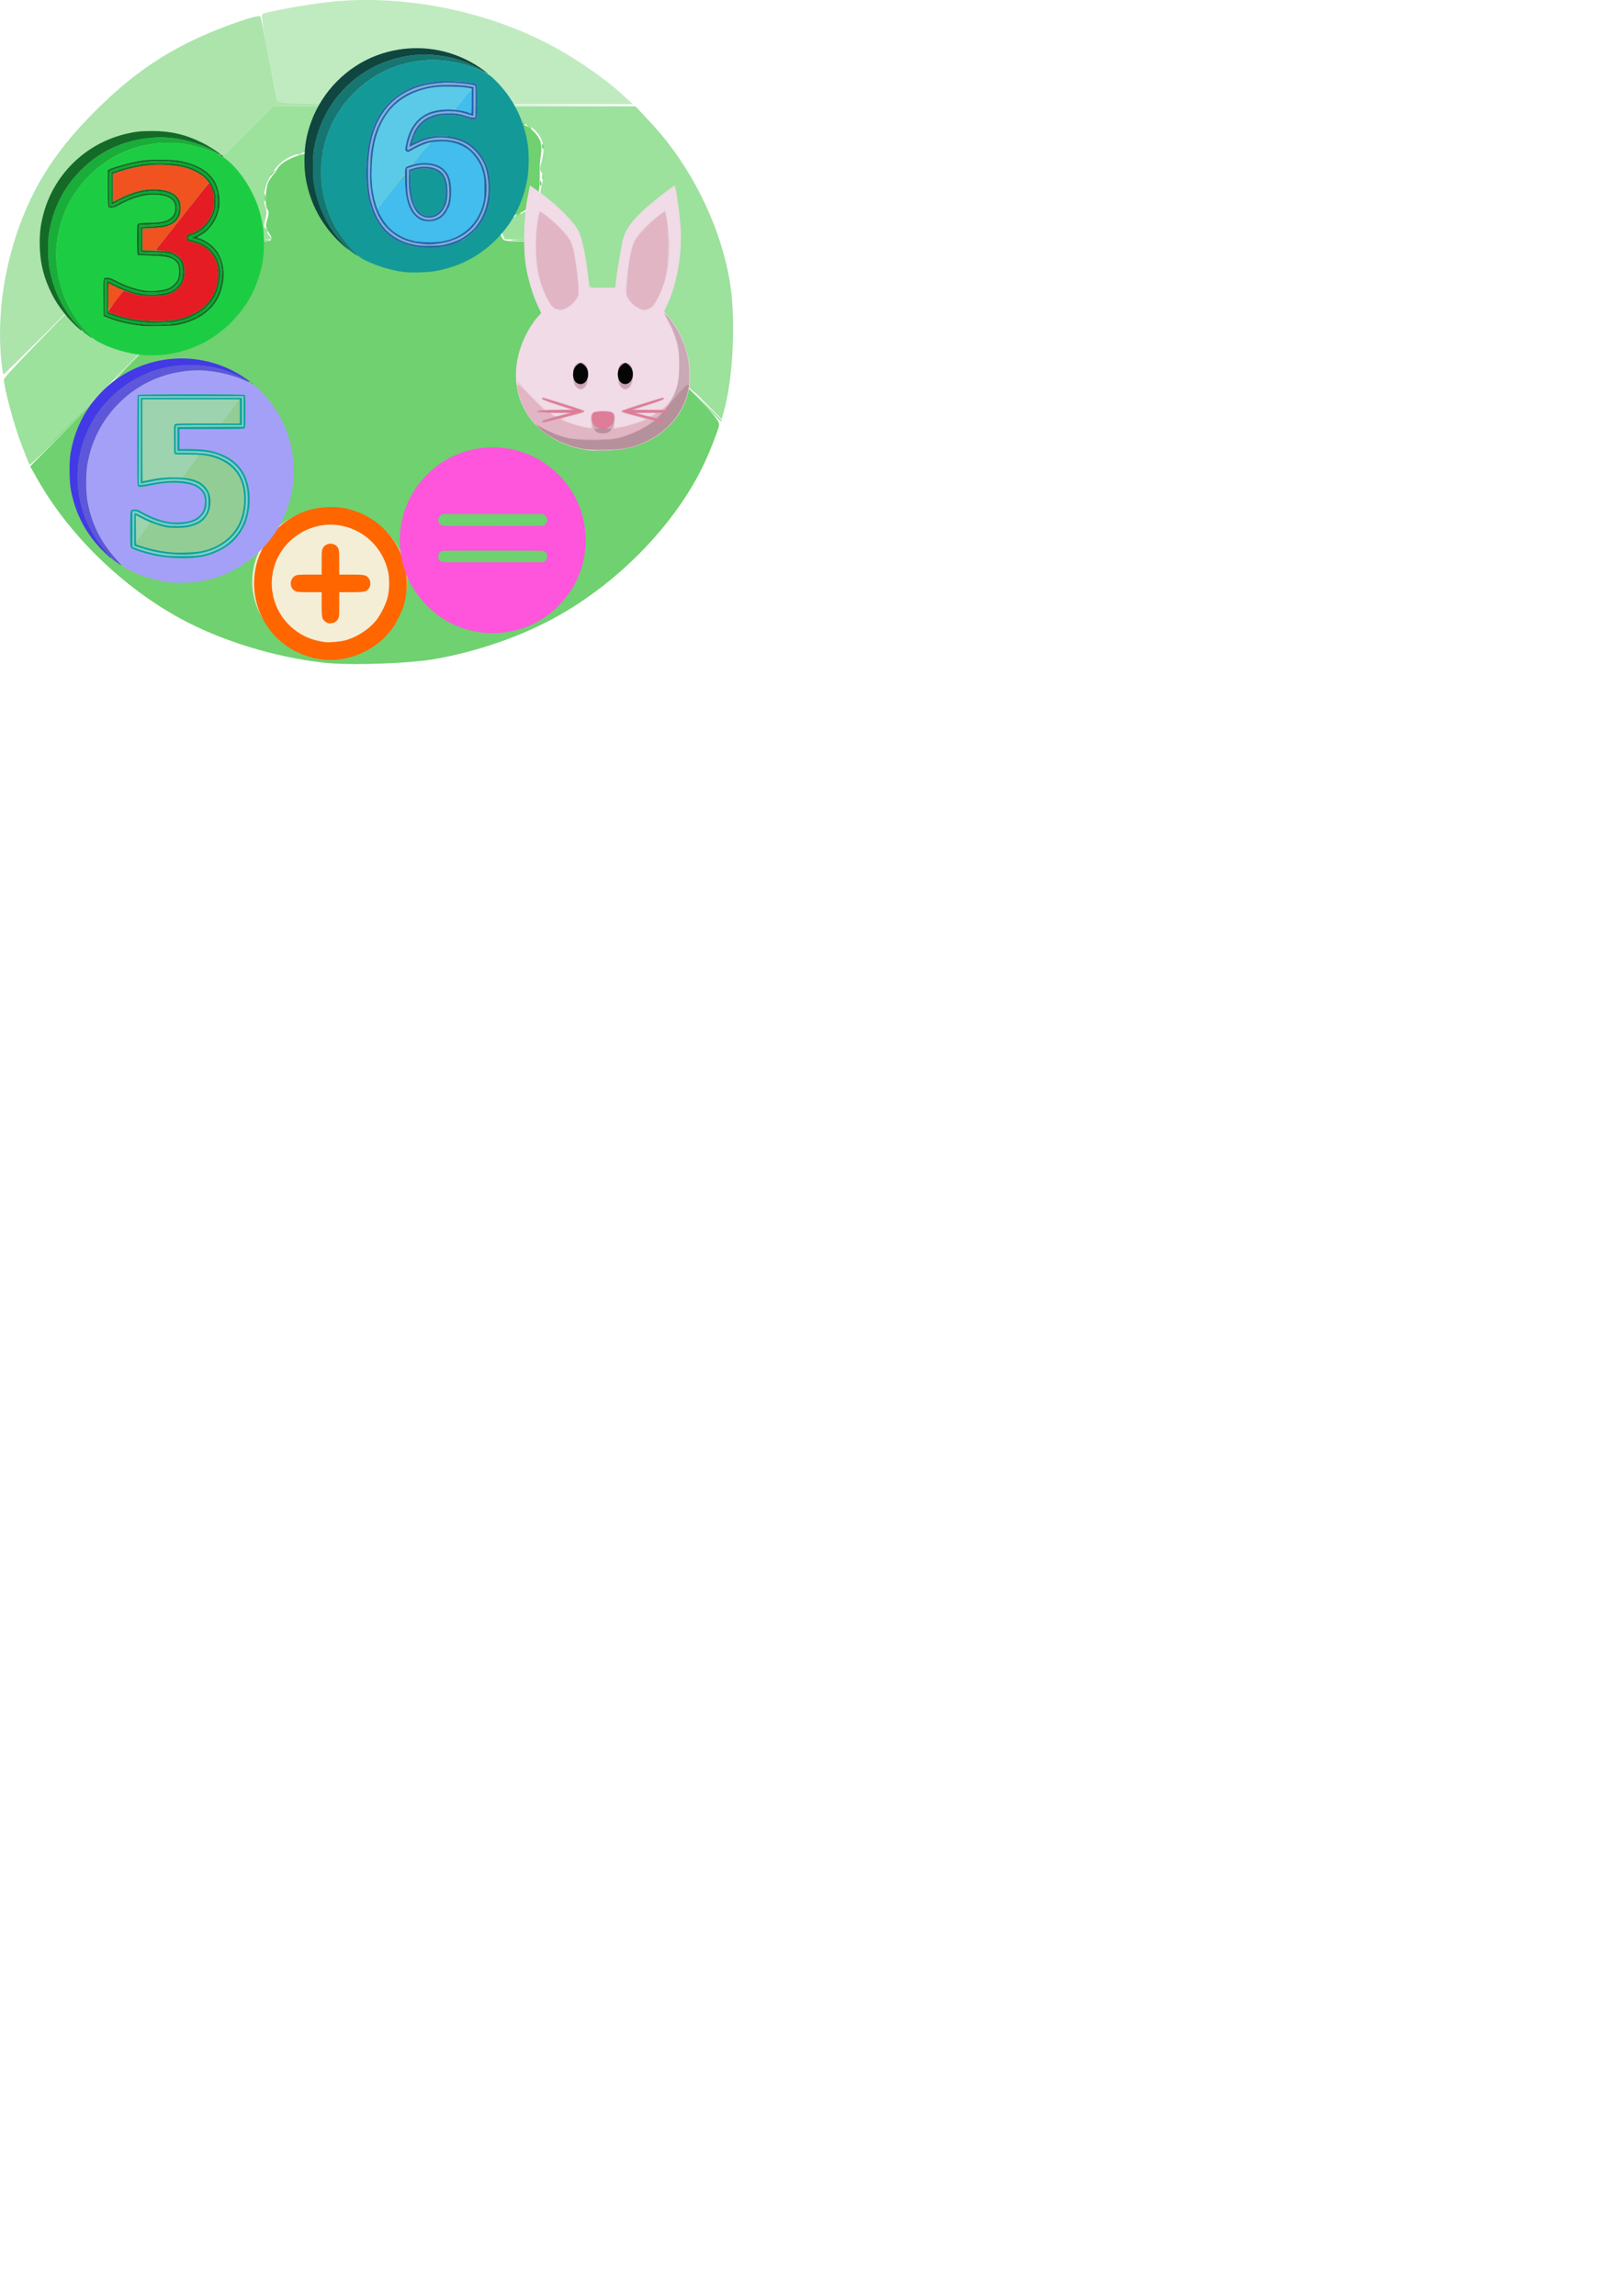 <?xml version="1.0" encoding="UTF-8" standalone="no"?>
<svg
   xmlns:dc="http://purl.org/dc/elements/1.1/"
   xmlns:cc="http://creativecommons.org/ns#"
   xmlns:rdf="http://www.w3.org/1999/02/22-rdf-syntax-ns#"
   xmlns:svg="http://www.w3.org/2000/svg"
   xmlns="http://www.w3.org/2000/svg"
   xmlns:sodipodi="http://sodipodi.sourceforge.net/DTD/sodipodi-0.dtd"
   xmlns:inkscape="http://www.inkscape.org/namespaces/inkscape"
   width="210mm"
   height="297mm"
   viewBox="0 0 210 297"
   version="1.1"
   id="svg8"
   inkscape:version="1.0.2-2 (e86c870879, 2021-01-15)"
   sodipodi:docname="a3.svg">
  <defs
     id="defs2">
    <pattern
       id="EMFhbasepattern"
       patternUnits="userSpaceOnUse"
       width="6"
       height="6"
       x="0"
       y="0" />
    <pattern
       id="EMFhbasepattern-7"
       patternUnits="userSpaceOnUse"
       width="6"
       height="6"
       x="0"
       y="0" />
    <pattern
       id="EMFhbasepattern-3"
       patternUnits="userSpaceOnUse"
       width="6"
       height="6"
       x="0"
       y="0" />
    <pattern
       id="EMFhbasepattern-8"
       patternUnits="userSpaceOnUse"
       width="6"
       height="6"
       x="0"
       y="0" />
    <pattern
       id="EMFhbasepattern-9"
       patternUnits="userSpaceOnUse"
       width="6"
       height="6"
       x="0"
       y="0" />
    <pattern
       id="EMFhbasepattern-30"
       patternUnits="userSpaceOnUse"
       width="6"
       height="6"
       x="0"
       y="0" />
    <pattern
       id="EMFhbasepattern-4"
       patternUnits="userSpaceOnUse"
       width="6"
       height="6"
       x="0"
       y="0" />
    <pattern
       id="EMFhbasepattern-1"
       patternUnits="userSpaceOnUse"
       width="6"
       height="6"
       x="0"
       y="0" />
    <pattern
       id="EMFhbasepattern-73"
       patternUnits="userSpaceOnUse"
       width="6"
       height="6"
       x="0"
       y="0" />
    <pattern
       id="EMFhbasepattern-8-4"
       patternUnits="userSpaceOnUse"
       width="6"
       height="6"
       x="0"
       y="0" />
    <pattern
       id="EMFhbasepattern-9-4"
       patternUnits="userSpaceOnUse"
       width="6"
       height="6"
       x="0"
       y="0" />
    <pattern
       id="EMFhbasepattern-0"
       patternUnits="userSpaceOnUse"
       width="6"
       height="6"
       x="0"
       y="0" />
    <pattern
       id="EMFhbasepattern-8-44"
       patternUnits="userSpaceOnUse"
       width="6"
       height="6"
       x="0"
       y="0" />
    <pattern
       id="EMFhbasepattern-9-9"
       patternUnits="userSpaceOnUse"
       width="6"
       height="6"
       x="0"
       y="0" />
    <pattern
       id="EMFhbasepattern-1-8"
       patternUnits="userSpaceOnUse"
       width="6"
       height="6"
       x="0"
       y="0" />
    <pattern
       id="EMFhbasepattern-45"
       patternUnits="userSpaceOnUse"
       width="6"
       height="6"
       x="0"
       y="0" />
    <pattern
       id="EMFhbasepattern-8-47"
       patternUnits="userSpaceOnUse"
       width="6"
       height="6"
       x="0"
       y="0" />
    <pattern
       id="EMFhbasepattern-9-0"
       patternUnits="userSpaceOnUse"
       width="6"
       height="6"
       x="0"
       y="0" />
    <pattern
       id="EMFhbasepattern-1-80"
       patternUnits="userSpaceOnUse"
       width="6"
       height="6"
       x="0"
       y="0" />
    <pattern
       id="EMFhbasepattern-3-0"
       patternUnits="userSpaceOnUse"
       width="6"
       height="6"
       x="0"
       y="0" />
    <pattern
       id="EMFhbasepattern-85"
       patternUnits="userSpaceOnUse"
       width="6"
       height="6"
       x="0"
       y="0" />
    <pattern
       id="EMFhbasepattern-8-0"
       patternUnits="userSpaceOnUse"
       width="6"
       height="6"
       x="0"
       y="0" />
    <pattern
       id="EMFhbasepattern-9-6"
       patternUnits="userSpaceOnUse"
       width="6"
       height="6"
       x="0"
       y="0" />
    <pattern
       id="EMFhbasepattern-1-9"
       patternUnits="userSpaceOnUse"
       width="6"
       height="6"
       x="0"
       y="0" />
    <pattern
       id="EMFhbasepattern-3-8"
       patternUnits="userSpaceOnUse"
       width="6"
       height="6"
       x="0"
       y="0" />
    <pattern
       id="EMFhbasepattern-4-8"
       patternUnits="userSpaceOnUse"
       width="6"
       height="6"
       x="0"
       y="0" />
  </defs>
  <sodipodi:namedview
     id="base"
     pagecolor="#ffffff"
     bordercolor="#666666"
     borderopacity="1.0"
     inkscape:pageopacity="0.0"
     inkscape:pageshadow="2"
     inkscape:zoom="0.98994949"
     inkscape:cx="407.95419"
     inkscape:cy="383.04576"
     inkscape:document-units="mm"
     inkscape:current-layer="layer1"
     inkscape:document-rotation="0"
     showgrid="false"
     inkscape:window-width="1920"
     inkscape:window-height="1017"
     inkscape:window-x="-8"
     inkscape:window-y="-8"
     inkscape:window-maximized="1" />
  <g
     inkscape:groupmode="layer"
     id="layer4"
     inkscape:label="Warstwa 3"
     style="display:inline">
    <g
       id="g978"
       transform="translate(-0.23,-0.255)" />
    <g
       id="g1191"
       transform="translate(-76.311,-75.561)">
      <path
         style="fill:#c0ebc0;stroke-width:0.265"
         d="m 112.14,88.461 c -0.081,-0.327 -0.598,-2.918 -1.149,-5.756 -0.702,-3.618 -0.914,-5.214 -0.709,-5.34 0.44,-0.27 5.772,-1.236 8.479,-1.537 9.884,-1.097 21.109,1.211 29.838,6.133 2.796,1.577 6.187,3.957 8.005,5.619 l 1.588,1.452 -22.952,0.012 -22.952,0.012 z"
         id="path1205" />
      <path
         style="fill:#ace4ac;stroke-width:0.265"
         d="m 76.408,121.416 c -0.493,-6.574 0.915,-13.908 3.852,-20.061 1.943,-4.07 4.547,-7.619 8.449,-11.512 5.628,-5.615 10.966,-8.918 18.62,-11.522 1.829,-0.622 2.624,-0.789 2.698,-0.565 0.058,0.175 0.533,2.58 1.057,5.346 0.524,2.765 1.014,5.236 1.09,5.49 0.13,0.434 1.528,0.466 23.21,0.531 l 23.072,0.069 -23.421,0.065 -23.421,0.065 -17.332,17.334 c -9.533,9.534 -17.411,17.334 -17.507,17.334 -0.096,0 -0.261,-1.158 -0.367,-2.573 z"
         id="path1203" />
      <path
         style="fill:#9ce19c;stroke-width:0.265"
         d="m 79.135,133.188 c -0.956,-2.437 -2.318,-7.453 -2.319,-8.538 -2.25e-4,-0.349 5.952,-6.481 17.4,-17.929 L 111.617,89.322 h 23.463 23.463 l 2.033,2.183 c 5.035,5.407 8.748,12.783 10.09,20.046 0.89,4.816 0.565,12.787 -0.704,17.261 l -0.28,0.986 -11.536,-11.637 -11.536,-11.637 h -2.493 -2.493 l -0.411,-0.985 c -0.499,-1.193 -0.239,-1.739 0.852,-1.793 0.428,-0.021 1.075,-0.205 1.439,-0.407 0.364,-0.203 0.721,-0.377 0.794,-0.388 0.873,-0.124 1.831,-1.475 1.99,-2.808 0.028,-0.235 0.133,-0.752 0.233,-1.15 0.109,-0.433 0.055,-0.876 -0.134,-1.104 -0.241,-0.29 -0.244,-0.62 -0.011,-1.395 0.583,-1.947 0.18,-3.317 -1.324,-4.501 -0.767,-0.604 -2.938,-1.216 -3.519,-0.993 -0.216,0.083 -0.462,0.04 -0.545,-0.095 -0.186,-0.3 -2.624,-0.137 -4.011,0.269 -1.585,0.464 -2.519,1.126 -3.487,2.474 -0.925,1.287 -0.944,1.402 -0.881,5.201 0.009,0.509 0.005,1.242 -0.009,1.628 -0.046,1.34 1.398,2.577 3.958,3.391 0.912,0.29 1.125,0.478 1.125,0.994 0,0.35 -0.123,0.867 -0.274,1.149 -0.26,0.486 -0.621,0.512 -7.013,0.512 -3.706,0 -6.739,-0.066 -6.739,-0.145 0,-0.08 0.187,-0.508 0.416,-0.951 0.229,-0.443 0.36,-0.862 0.291,-0.931 -0.069,-0.069 -0.011,-0.542 0.13,-1.052 0.181,-0.657 0.166,-1.035 -0.054,-1.3 -0.231,-0.278 -0.235,-0.587 -0.017,-1.212 0.639,-1.834 0.158,-3.53 -1.336,-4.704 -0.767,-0.604 -2.938,-1.216 -3.519,-0.993 -0.216,0.083 -0.462,0.04 -0.546,-0.096 -0.191,-0.31 -3.272,-0.087 -3.699,0.267 -0.174,0.144 -0.38,0.198 -0.459,0.12 -0.078,-0.078 -0.634,0.114 -1.234,0.427 -2.188,1.14 -3.689,4.304 -2.992,6.304 0.195,0.559 0.19,1.073 -0.015,1.741 -0.255,0.83 -0.219,1.046 0.292,1.737 l 0.583,0.789 -1.265,-0.003 -1.265,-0.003 -14.423,14.596 -14.423,14.596 z"
         id="path1201" />
      <path
         style="fill:#93de93;stroke-width:0.265"
         d="m 162.555,122.732 -3.569,-3.639 3.639,3.569 c 2.001,1.963 3.639,3.6 3.639,3.639 0,0.19 -0.393,-0.189 -3.709,-3.569 z m -60.867,-8.865 c 3.315,-3.38 3.709,-3.759 3.709,-3.569 0,0.038 -1.637,1.676 -3.639,3.639 l -3.639,3.569 z m 8.886,-8.589 c -0.144,-0.377 -0.113,-0.408 0.148,-0.148 0.181,0.18 0.262,0.393 0.181,0.475 -0.082,0.082 -0.229,-0.065 -0.329,-0.326 z m 13.897,-2.614 c 0.013,-0.308 0.075,-0.371 0.16,-0.16 0.076,0.191 0.067,0.419 -0.021,0.507 -0.088,0.088 -0.15,-0.068 -0.139,-0.347 z m 8.442,-1.043 c -0.184,-0.222 -0.283,-0.455 -0.221,-0.517 0.063,-0.063 0.259,0.119 0.437,0.403 0.384,0.615 0.256,0.683 -0.216,0.114 z m 13.523,-3.191 c 0.013,-0.308 0.075,-0.371 0.16,-0.16 0.076,0.191 0.067,0.419 -0.021,0.507 -0.088,0.088 -0.15,-0.068 -0.139,-0.347 z m -9.862,-7.172 c 0.191,-0.076 0.419,-0.067 0.507,0.021 0.088,0.088 -0.068,0.15 -0.347,0.139 -0.308,-0.013 -0.371,-0.075 -0.16,-0.16 z"
         id="path1199" />
      <path
         style="fill:#86d986;stroke-width:0.265"
         d="m 85.549,130.208 c 2.981,-2.984 5.48,-5.425 5.553,-5.425 0.073,0 -2.307,2.441 -5.288,5.425 -2.981,2.984 -5.48,5.425 -5.553,5.425 -0.073,0 2.307,-2.441 5.288,-5.425 z m 67.084,-17.4 -6.349,-6.417 6.417,6.349 c 5.963,5.9 6.537,6.486 6.349,6.486 -0.037,0 -2.925,-2.888 -6.417,-6.417 z m -45.516,-4.433 c 1.011,-1.019 1.898,-1.852 1.971,-1.852 0.073,0 -0.695,0.834 -1.706,1.852 -1.011,1.019 -1.898,1.852 -1.971,1.852 -0.073,0 0.695,-0.834 1.706,-1.852 z m 30.433,-4.234 c -0.09,-0.146 -0.037,-0.265 0.117,-0.265 0.154,0 0.28,0.119 0.28,0.265 0,0.146 -0.052,0.265 -0.117,0.265 -0.064,0 -0.19,-0.119 -0.28,-0.265 z m 5.619,-0.827 c 0.18,-0.181 0.393,-0.262 0.475,-0.181 0.082,0.082 -0.065,0.229 -0.326,0.329 -0.377,0.144 -0.408,0.113 -0.148,-0.148 z m -31.951,-5.095 c 0,-0.055 0.208,-0.263 0.463,-0.463 0.42,-0.329 0.429,-0.32 0.1,0.1 -0.346,0.441 -0.563,0.581 -0.563,0.363 z m 6.221,-3.073 c -0.093,-0.15 0.013,-0.194 0.249,-0.104 0.458,0.176 0.542,0.366 0.162,0.366 -0.137,0 -0.322,-0.118 -0.411,-0.262 z m 2.181,0.086 c 0.182,-0.073 0.48,-0.073 0.662,0 0.182,0.073 0.033,0.133 -0.331,0.133 -0.364,0 -0.513,-0.06 -0.331,-0.133 z m 13.563,-1.248 c 0,-0.055 0.208,-0.263 0.463,-0.463 0.42,-0.329 0.429,-0.32 0.1,0.1 -0.346,0.441 -0.563,0.581 -0.563,0.363 z m 11.346,-2.216 c -0.329,-0.42 -0.32,-0.429 0.1,-0.1 0.441,0.346 0.581,0.563 0.363,0.563 -0.055,0 -0.263,-0.208 -0.463,-0.463 z"
         id="path1197" />
      <path
         style="fill:#77d377;stroke-width:0.265"
         d="m 167.712,128.157 -1.845,-1.919 1.919,1.845 c 1.055,1.015 1.919,1.878 1.919,1.919 0,0.194 -0.278,-0.063 -1.992,-1.845 z m -73.033,-7.079 c 2.034,-2.038 3.757,-3.705 3.83,-3.705 0.073,0 -1.532,1.667 -3.566,3.705 -2.034,2.038 -3.757,3.705 -3.83,3.705 -0.073,0 1.532,-1.667 3.566,-3.705 z m 15.022,-14.48 c 0.402,-0.061 0.998,-0.059 1.323,0.004 0.325,0.063 -0.004,0.113 -0.731,0.111 -0.728,-0.002 -0.994,-0.053 -0.592,-0.114 z m 13.691,-0.009 c -1.9e-4,-0.109 2.054,-0.168 4.565,-0.131 8.543,0.127 9.342,0.219 2.382,0.274 -3.821,0.03 -6.947,-0.034 -6.947,-0.144 z m 19.262,0.003 c 0.769,-0.054 1.96,-0.053 2.646,0.001 0.686,0.054 0.057,0.098 -1.398,0.098 -1.456,-8e-4 -2.017,-0.045 -1.248,-0.099 z m -32.177,-5.494 c 0.005,-0.437 0.065,-0.583 0.132,-0.326 0.067,0.257 0.063,0.615 -0.01,0.794 -0.072,0.179 -0.127,-0.032 -0.122,-0.468 z m 13.594,-0.21 c 0.099,-0.261 0.247,-0.408 0.329,-0.326 0.082,0.082 1.7e-4,0.295 -0.181,0.475 -0.261,0.259 -0.292,0.229 -0.148,-0.148 z m 22.101,-1.665 c 0.013,-0.308 0.075,-0.371 0.16,-0.16 0.076,0.191 0.067,0.419 -0.021,0.507 -0.088,0.088 -0.15,-0.068 -0.139,-0.347 z m -21.7,-0.529 c 0.013,-0.308 0.075,-0.371 0.16,-0.16 0.076,0.191 0.067,0.419 -0.021,0.507 -0.088,0.088 -0.15,-0.068 -0.139,-0.347 z m 7.97,-1.83 c 0.005,-0.437 0.065,-0.583 0.132,-0.326 0.067,0.257 0.063,0.615 -0.01,0.794 -0.072,0.179 -0.127,-0.032 -0.122,-0.468 z m -11.299,-1.191 c -0.431,-0.185 -0.447,-0.231 -0.082,-0.246 0.246,-0.01 0.521,0.1 0.611,0.246 0.188,0.304 0.179,0.304 -0.529,0 z M 146.436,94.46 c 0.013,-0.308 0.075,-0.371 0.16,-0.16 0.076,0.191 0.067,0.419 -0.021,0.507 -0.088,0.088 -0.15,-0.068 -0.139,-0.347 z m -3.049,-2.997 c -0.082,-0.132 0.09,-0.178 0.381,-0.101 0.618,0.162 0.696,0.341 0.148,0.341 -0.21,0 -0.448,-0.108 -0.53,-0.24 z m -3.983,-0.551 c -0.093,-0.15 0.013,-0.194 0.249,-0.104 0.458,0.176 0.542,0.366 0.162,0.366 -0.137,0 -0.322,-0.118 -0.411,-0.262 z"
         id="path1195" />
      <path
         style="fill:#6fd16f;stroke-width:0.265"
         d="m 118.232,161.296 c -6.452,-0.728 -13.388,-2.869 -18.657,-5.759 -7.555,-4.144 -14.4,-10.848 -18.5,-18.12 l -0.859,-1.523 14.369,-14.554 14.369,-14.554 h 1.265 c 1.37,0 1.5,-0.191 0.828,-1.215 -0.363,-0.554 -0.386,-0.832 -0.139,-1.638 0.194,-0.631 0.208,-1.062 0.04,-1.229 -0.437,-0.437 -0.303,-3.012 0.199,-3.8 0.251,-0.395 0.531,-0.778 0.622,-0.851 0.091,-0.073 0.301,-0.391 0.468,-0.708 0.31,-0.589 1.406,-1.258 2.82,-1.722 1.082,-0.355 3.796,-0.498 3.974,-0.209 0.08,0.129 0.324,0.165 0.542,0.081 0.549,-0.211 2.758,0.426 3.528,1.018 1.014,0.778 1.41,1.783 1.234,3.128 -0.158,1.206 -0.183,1.898 -0.106,2.977 0.065,0.913 -0.242,2.758 -0.555,3.344 -0.155,0.289 -0.281,0.592 -0.281,0.675 0,0.082 3.082,0.15 6.848,0.15 7.628,0 7.378,0.06 7.633,-1.842 0.131,-0.973 0.09,-1.069 -0.449,-1.069 -0.858,0 -3.976,-1.55 -3.976,-1.976 0,-0.199 -0.131,-0.405 -0.291,-0.458 -0.376,-0.125 -0.521,-1.836 -0.19,-2.246 0.163,-0.202 0.152,-0.503 -0.03,-0.843 -0.356,-0.664 -0.371,-3.125 -0.022,-3.552 0.144,-0.176 0.65,-0.845 1.125,-1.488 0.698,-0.944 1.189,-1.285 2.559,-1.776 0.933,-0.334 1.788,-0.551 1.9,-0.482 0.113,0.07 0.283,-2.91e-4 0.379,-0.155 0.123,-0.199 0.274,-0.199 0.514,2.49e-4 0.187,0.155 0.528,0.21 0.758,0.122 0.23,-0.088 0.569,-0.067 0.754,0.047 0.185,0.114 0.774,0.176 1.309,0.137 0.535,-0.039 1.052,0.057 1.148,0.213 0.096,0.156 0.376,0.287 0.622,0.292 0.58,0.012 1.692,0.99 2.14,1.882 0.227,0.451 0.294,1.112 0.188,1.852 -0.091,0.633 -0.163,1.39 -0.161,1.681 0.013,1.808 -0.008,2.454 -0.097,3.043 -0.055,0.364 -0.13,0.691 -0.167,0.728 -0.037,0.036 -0.092,0.155 -0.123,0.265 -0.193,0.684 -0.51,1.125 -0.81,1.125 -0.191,0 -0.386,0.089 -0.435,0.198 -0.19,0.428 -1.898,1.125 -2.756,1.125 -0.855,0 -0.905,0.05 -0.905,0.914 0,0.503 0.138,1.217 0.307,1.588 0.298,0.655 0.38,0.674 2.876,0.674 h 2.569 l 11.441,11.543 c 10.873,10.97 11.433,11.583 11.283,12.335 -0.087,0.435 -0.706,2.09 -1.376,3.676 -3.473,8.227 -11.238,16.459 -20.015,21.216 -4.454,2.414 -10.008,4.32 -15.289,5.245 -3.494,0.613 -11.067,0.871 -14.423,0.493 z"
         id="path1193" />
    </g>
    <path
       style="fill:#f4eed7;fill-rule:evenodd;stroke:none;stroke-width:0.258"
       id="path1216"
       sodipodi:type="arc"
       sodipodi:cx="42.656609"
       sodipodi:cy="75.23407"
       sodipodi:rx="10.022607"
       sodipodi:ry="9.4880695"
       sodipodi:start="0"
       sodipodi:end="6.2686642"
       sodipodi:open="true"
       sodipodi:arc-type="arc"
       d="m 52.679,75.234 a 10.023,9.488 0 0 1 -9.986,9.488 10.023,9.488 0 0 1 -10.059,-9.419 10.023,9.488 0 0 1 9.913,-9.556 10.023,9.488 0 0 1 10.131,9.35" />
  </g>
  <g
     inkscape:groupmode="layer"
     id="layer2"
     inkscape:label="Warstwa 2">
    <path
       style="fill:#ff6600;stroke-width:0.081"
       d="m 41.861,85.337 c -3.929,-0.421 -7.145,-2.945 -8.445,-6.63 -0.728,-2.065 -0.717,-4.49 0.032,-6.568 0.982,-2.725 3.249,-4.992 5.973,-5.973 1.558,-0.561 3.587,-0.728 5.145,-0.422 5.704,1.118 9.225,6.731 7.74,12.336 -0.25,0.943 -1.015,2.518 -1.598,3.288 -0.981,1.297 -2.108,2.225 -3.603,2.968 -1.644,0.817 -3.556,1.182 -5.245,1.001 z m 2.69,-2.469 c 1.465,-0.347 3.072,-1.352 4.057,-2.534 0.632,-0.76 1.324,-2.14 1.56,-3.112 0.234,-0.964 0.251,-2.408 0.038,-3.325 -0.633,-2.736 -2.575,-4.851 -5.22,-5.685 -3.908,-1.233 -8.195,1.008 -9.463,4.945 -0.959,2.978 0.03,6.269 2.468,8.22 1.199,0.959 2.401,1.459 4.072,1.692 0.478,0.067 1.813,-0.041 2.487,-0.201 z m -2.08,-2.248 c -0.291,-0.077 -0.626,-0.368 -0.741,-0.644 -0.083,-0.198 -0.113,-0.682 -0.113,-1.818 v -1.548 l -1.565,-1.7e-4 c -1.328,-8e-5 -1.608,-0.022 -1.847,-0.142 -0.781,-0.394 -0.784,-1.566 -0.004,-1.983 0.248,-0.133 0.477,-0.151 1.85,-0.151 h 1.567 v -1.567 c 0,-1.373 0.019,-1.602 0.151,-1.85 0.417,-0.78 1.589,-0.777 1.983,0.004 0.121,0.239 0.142,0.519 0.142,1.847 l 1.6e-4,1.565 h 1.548 c 1.729,0 1.963,0.051 2.278,0.493 0.249,0.35 0.262,0.956 0.027,1.276 -0.334,0.456 -0.568,0.508 -2.287,0.508 l -1.565,1.7e-4 -3.1e-4,1.606 c -2.4e-4,1.448 -0.016,1.631 -0.159,1.866 -0.087,0.143 -0.243,0.314 -0.345,0.38 -0.216,0.139 -0.683,0.219 -0.919,0.157 z"
       id="path852-9" />
    <path
       style="fill:#ff55dd;stroke-width:0.047"
       d="M 62.653,81.868 C 60.841,81.695 59.028,81.091 57.488,80.147 55.94,79.197 54.448,77.706 53.499,76.157 51.336,72.629 51.148,68.218 53.004,64.512 c 0.976,-1.95 2.619,-3.739 4.485,-4.882 3.529,-2.163 7.939,-2.351 11.646,-0.495 1.95,0.976 3.739,2.619 4.882,4.485 2.163,3.529 2.351,7.939 0.495,11.646 -0.976,1.95 -2.619,3.739 -4.485,4.882 -2.184,1.339 -4.851,1.961 -7.374,1.721 z m 7.811,-9.234 c 0.073,-0.054 0.182,-0.17 0.243,-0.259 0.092,-0.134 0.107,-0.205 0.091,-0.431 -0.02,-0.288 -0.107,-0.448 -0.336,-0.619 -0.13,-0.097 -0.137,-0.097 -6.703,-0.097 -6.566,0 -6.574,9.4e-5 -6.703,0.097 -0.207,0.154 -0.309,0.323 -0.335,0.553 -0.031,0.277 0.005,0.413 0.161,0.598 0.247,0.294 -0.188,0.277 6.932,0.266 l 6.518,-0.01 z m 0.036,-4.737 c 0.442,-0.337 0.411,-0.966 -0.064,-1.285 l -0.159,-0.107 h -6.519 -6.519 l -0.159,0.107 c -0.238,0.16 -0.372,0.388 -0.372,0.63 0,0.354 0.134,0.577 0.447,0.74 0.126,0.066 0.814,0.073 6.654,0.062 l 6.514,-0.012 z"
       id="path846" />
    <g
       id="g140"
       transform="matrix(0.246,0,0,0.246,-0.703,13.435)">
      <path
         style="fill:#f05320;stroke-width:0.265"
         d="m 59.801,101.365 c 0,-3.887 0.061,-7.068 0.136,-7.068 0.075,0 0.792,0.37 1.594,0.823 0.802,0.452 2.584,1.33 3.961,1.95 l 2.503,1.127 -3.733,4.73 c -2.053,2.602 -3.897,4.904 -4.097,5.118 -0.31,0.33 -0.364,-0.668 -0.364,-6.68 z M 77.791,71.322 v -5.779 l 4.487,-0.169 c 2.468,-0.093 5.414,-0.357 6.548,-0.587 4.158,-0.842 6.857,-2.688 8.239,-5.638 0.626,-1.335 0.7,-1.805 0.697,-4.404 -0.004,-2.644 -0.069,-3.035 -0.717,-4.269 -1.309,-2.495 -3.908,-4.217 -7.483,-4.957 -7.267,-1.504 -14.763,-0.216 -23.081,3.968 l -4.299,2.162 v -7.463 -7.463 l 2.976,-0.968 c 9.09,-2.958 17.493,-4.169 25.243,-3.639 7.177,0.491 10.986,1.384 15.658,3.674 1.99,0.975 2.946,1.656 4.61,3.284 1.288,1.261 2.044,2.198 1.956,2.426 -0.079,0.205 -6.407,8.299 -14.063,17.986 L 84.64,77.101 H 81.215 77.791 Z"
         id="path154" />
      <path
         style="fill:#1ccd43;stroke-width:0.265"
         d="m 77.129,132.009 c -7.214,-0.799 -14.729,-2.968 -20.992,-6.058 -2.912,-1.437 -3.558,-1.886 -5.57,-3.874 -9.229,-9.119 -15.133,-20.215 -17.244,-32.409 -1.167,-6.744 -1.228,-12.278 -0.209,-19.049 3.225,-21.438 17.939,-39.328 38.424,-46.722 3.916,-1.413 7.236,-2.221 11.94,-2.904 3.443,-0.5 4.703,-0.557 9.524,-0.432 5.001,0.129 6.005,0.237 10.053,1.076 5.126,1.062 10.956,3.047 15.126,5.149 7.837,3.949 16.817,16.144 20.688,28.092 0.979,3.022 1.678,6.011 2.319,9.921 0.658,4.012 0.653,12.833 -0.009,16.932 -2.13,13.193 -7.557,23.962 -16.677,33.092 -9.255,9.265 -20.147,14.791 -33.088,16.786 -4.332,0.668 -10.351,0.836 -14.286,0.401 z m 18.524,-15.57 c 3.425,-0.647 5.392,-1.221 8.064,-2.35 9.774,-4.131 15.226,-11.077 16.573,-21.114 1.263,-9.411 -2.126,-16.755 -9.711,-21.042 -0.921,-0.52 -2.187,-1.083 -2.813,-1.251 -0.626,-0.168 -1.139,-0.374 -1.139,-0.459 0,-0.085 0.625,-0.466 1.389,-0.846 3.298,-1.641 6.515,-5.116 8.383,-9.054 2.43,-5.125 2.687,-10.645 0.767,-16.512 -2.308,-7.054 -9.268,-11.928 -19.793,-13.864 -2.598,-0.478 -4.103,-0.563 -10.191,-0.579 -6.315,-0.016 -7.557,0.053 -10.715,0.594 -5.328,0.914 -13.813,3.246 -16.204,4.454 l -0.728,0.367 v 9.597 c 0,7.111 0.082,9.679 0.317,9.914 0.597,0.597 3.139,0.378 4.445,-0.382 7.871,-4.585 15.445,-6.654 21.897,-5.979 3.39,0.354 5.558,1.096 6.99,2.39 1.349,1.219 1.802,2.36 1.802,4.538 0,3.576 -1.973,5.857 -5.989,6.924 -1.67,0.444 -3.171,0.581 -7.606,0.694 -4.924,0.126 -5.579,0.195 -6.019,0.635 -0.457,0.457 -0.493,1.026 -0.493,7.883 0,4.065 0.11,7.679 0.244,8.032 l 0.244,0.641 6.304,0.191 c 8.391,0.254 11.052,0.787 13.261,2.653 1.536,1.298 2.013,2.577 2.027,5.432 0.016,3.369 -0.41,4.722 -2.055,6.522 -2.2,2.407 -4.594,3.326 -9.899,3.799 -2.359,0.21 -3.829,0.208 -5.424,-0.006 -5.132,-0.692 -10.82,-2.615 -16.088,-5.438 -2.265,-1.214 -2.895,-1.437 -4.062,-1.437 -2.44,0 -2.294,-0.692 -2.214,10.45 l 0.07,9.789 2.51,1.004 c 5.382,2.153 11.433,3.534 18.655,4.256 2.644,0.264 15.156,-0.061 17.201,-0.448 z"
         id="path152" />
      <path
         style="fill:#e61c24;stroke-width:0.265"
         d="m 80.436,114.112 c -6.388,-0.383 -12.133,-1.528 -17.924,-3.571 -2.208,-0.779 -2.712,-1.054 -2.712,-1.482 0,-0.384 5.077,-7.131 8.095,-10.758 0.045,-0.054 0.95,0.214 2.012,0.595 1.062,0.381 3.24,1.017 4.841,1.414 2.647,0.656 3.364,0.722 7.937,0.727 5.782,0.007 7.945,-0.363 10.962,-1.872 2.136,-1.069 4.277,-3.232 5.208,-5.264 0.815,-1.778 1.26,-4.833 1.035,-7.11 -0.596,-6.049 -4.432,-8.948 -12.737,-9.625 L 84.742,76.968 98.348,59.772 c 7.483,-9.458 13.771,-17.424 13.974,-17.702 0.548,-0.752 1.014,-0.218 1.953,2.239 2.664,6.977 1.153,14.442 -3.97,19.607 -2.078,2.095 -4.758,3.718 -7.38,4.47 -1.744,0.5 -1.888,0.676 -1.798,2.208 l 0.079,1.345 1.852,0.476 c 4.237,1.09 5.451,1.559 7.378,2.848 5.534,3.702 8.054,9.832 7.07,17.206 -1.223,9.173 -6.439,15.543 -15.771,19.262 -3.275,1.305 -6.825,2.035 -11.641,2.394 -4.045,0.302 -4.413,0.301 -9.657,-0.014 z"
         id="path150" />
      <path
         style="fill:#19ad39;stroke-width:0.265"
         d="M 49.71,122.224 C 46.547,120.102 41.047,114.063 37.771,109.113 33.269,102.312 30.282,94.639 28.812,86.096 28,81.381 27.926,72.492 28.661,67.973 30.77,55.005 36.383,43.908 45.385,34.906 64.408,15.882 93.86,12.138 117.169,25.781 c 1.799,1.053 1.607,1.32 -0.263,0.367 -2.912,-1.485 -9.322,-3.573 -13.85,-4.511 -4.049,-0.839 -5.052,-0.947 -10.053,-1.076 -4.821,-0.125 -6.081,-0.068 -9.524,0.432 -2.183,0.317 -5.115,0.866 -6.517,1.221 -18.905,4.784 -34.509,18.958 -41.057,37.293 -2.743,7.682 -3.975,16.394 -3.367,23.811 1.23,15.01 6.815,27.245 17.44,38.213 0.996,1.028 1.737,1.868 1.647,1.868 -0.09,0 -0.951,-0.529 -1.914,-1.175 z"
         id="path148" />
      <path
         style="fill:#00ae2b;stroke-width:0.265"
         d="m 80.304,116.082 c -3.169,-0.253 -7.116,-0.721 -8.863,-1.05 -3.678,-0.695 -9.223,-2.327 -12.236,-3.601 l -1.257,-0.531 v -9.227 -9.227 h 1.41 c 1.191,0 1.837,0.222 4.167,1.435 3.902,2.031 7.573,3.449 11.518,4.447 3.227,0.817 3.648,0.861 7.906,0.832 4.89,-0.033 7.228,-0.456 9.835,-1.777 1.596,-0.809 3.644,-2.962 4.391,-4.616 0.852,-1.889 0.965,-6.001 0.223,-8.109 -0.665,-1.89 -1.447,-2.755 -3.456,-3.826 C 91.32,79.435 89.707,79.181 82.487,79.027 L 75.939,78.888 V 71.29 63.691 l 5.003,-0.174 c 5.798,-0.202 8.5,-0.645 10.79,-1.769 2.815,-1.382 4.105,-3.565 4.139,-7.003 0.017,-1.688 -0.095,-2.338 -0.554,-3.212 -1.171,-2.232 -3.711,-3.742 -7.264,-4.318 -2.148,-0.349 -6.743,-0.346 -8.939,0.005 -4.388,0.702 -10.246,2.956 -15.062,5.795 -1.086,0.64 -1.661,0.813 -2.5,0.752 l -1.09,-0.08 -0.07,-9.11 c -0.054,-7.11 0.004,-9.157 0.265,-9.326 0.184,-0.119 1.773,-0.688 3.532,-1.264 11.471,-3.759 21.834,-4.779 32.389,-3.187 7.758,1.17 13.765,4.202 17.271,8.716 1.508,1.942 1.801,2.515 2.715,5.307 0.662,2.024 0.738,2.633 0.754,6.085 0.021,4.497 -0.309,6.017 -2.099,9.657 -2.189,4.453 -5.855,7.648 -10.774,9.389 l -1.257,0.445 2.712,0.725 c 5.011,1.34 8.51,3.913 11.283,8.294 1.38,2.181 2.149,5 2.327,8.529 0.404,8.021 -2.065,14.633 -7.341,19.666 -5.042,4.81 -11.811,7.555 -20.62,8.362 -2.791,0.256 -8.678,0.312 -11.244,0.107 z m 14.551,-1.52 c 11.683,-2.021 19.969,-8.456 22.564,-17.527 1.906,-6.663 1.622,-11.817 -0.906,-16.466 -2.457,-4.518 -6.121,-7.205 -11.815,-8.665 -2.855,-0.732 -2.857,-0.733 -2.778,-1.504 0.07,-0.683 0.246,-0.823 1.534,-1.225 4.833,-1.507 8.756,-4.872 10.961,-9.404 1.637,-3.364 2.112,-5.771 1.928,-9.768 -0.128,-2.789 -0.263,-3.505 -1.059,-5.62 -2.483,-6.602 -8.856,-10.887 -18.709,-12.581 -4.838,-0.832 -14.224,-0.819 -19.313,0.026 -4.101,0.681 -10.536,2.303 -13.625,3.434 l -2.116,0.775 -0.07,8.361 c -0.063,7.56 -0.029,8.361 0.359,8.361 0.236,0 1.354,-0.52 2.485,-1.157 7.421,-4.173 14.169,-5.985 20.985,-5.635 6.086,0.312 9.285,1.786 10.965,5.049 0.594,1.153 0.691,1.67 0.677,3.595 -0.02,2.829 -0.7,4.737 -2.274,6.38 -2.225,2.322 -4.77,3.041 -12.293,3.471 l -5.357,0.306 v 6.521 6.521 l 5.887,0.167 c 7.885,0.223 10.17,0.706 12.916,2.728 1.277,0.94 1.751,1.498 2.286,2.692 1.303,2.904 1.038,8.746 -0.498,10.994 -2.505,3.667 -5.635,5.179 -11.948,5.772 -7.214,0.677 -13.913,-0.907 -22.69,-5.367 -1.687,-0.857 -3.266,-1.559 -3.509,-1.559 -0.405,0 -0.436,0.71 -0.372,8.516 l 0.07,8.516 1.587,0.622 c 5.363,2.102 11.596,3.46 19.049,4.152 2.553,0.237 12.818,-0.092 15.08,-0.483 z"
         id="path146" />
      <path
         style="fill:#146a27;stroke-width:0.265"
         d="m 44.7,118.459 c -5.418,-4.484 -11.297,-11.897 -14.504,-18.289 -4.459,-8.886 -6.459,-17.267 -6.451,-27.037 0.005,-5.74 0.505,-9.704 1.893,-14.992 C 31.064,37.456 47.378,21.29 68.134,16.027 c 5.359,-1.359 8.412,-1.728 14.419,-1.745 10.115,-0.028 18.068,1.847 27.118,6.396 3.249,1.633 9.607,5.764 9.317,6.054 -0.061,0.061 -0.813,-0.318 -1.671,-0.842 -9.125,-5.567 -21.356,-8.694 -32.219,-8.238 -15.353,0.645 -29.059,6.599 -39.712,17.253 -9.002,9.002 -14.614,20.099 -16.724,33.067 -0.735,4.519 -0.661,13.407 0.15,18.123 2.108,12.248 7.385,22.823 15.606,31.277 1.927,1.981 2.081,2.575 0.283,1.086 z m 33.752,-1.572 c -7.222,-0.722 -13.274,-2.103 -18.655,-4.256 l -2.51,-1.004 -0.07,-9.789 c -0.08,-11.142 -0.226,-10.45 2.214,-10.45 1.168,0 1.798,0.223 4.062,1.437 5.267,2.824 10.956,4.746 16.088,5.438 1.595,0.215 3.064,0.217 5.424,0.006 5.305,-0.473 7.699,-1.391 9.899,-3.799 1.645,-1.8 2.071,-3.153 2.055,-6.522 -0.014,-2.855 -0.491,-4.134 -2.027,-5.432 -2.209,-1.867 -4.87,-2.399 -13.261,-2.653 L 75.368,79.671 75.124,79.03 c -0.134,-0.353 -0.244,-3.967 -0.244,-8.032 0,-6.857 0.036,-7.426 0.493,-7.883 0.439,-0.439 1.094,-0.508 6.019,-0.635 4.436,-0.114 5.936,-0.251 7.606,-0.694 4.016,-1.067 5.989,-3.348 5.989,-6.924 0,-2.178 -0.453,-3.32 -1.802,-4.538 -1.433,-1.294 -3.601,-2.036 -6.99,-2.39 -6.452,-0.675 -14.026,1.394 -21.897,5.979 -1.306,0.761 -3.848,0.979 -4.445,0.382 -0.235,-0.235 -0.317,-2.803 -0.317,-9.914 v -9.597 l 0.728,-0.367 c 2.392,-1.208 10.876,-3.54 16.204,-4.454 3.158,-0.542 4.399,-0.61 10.715,-0.594 6.088,0.015 7.593,0.101 10.191,0.579 10.526,1.936 17.485,6.81 19.793,13.864 1.92,5.866 1.663,11.386 -0.767,16.512 -1.868,3.938 -5.085,7.413 -8.383,9.054 -0.764,0.38 -1.389,0.761 -1.389,0.846 0,0.085 0.512,0.292 1.139,0.459 1.424,0.381 4.066,1.862 5.841,3.274 6.644,5.287 8.708,14.747 5.391,24.717 -3.047,9.157 -11.39,15.506 -23.346,17.766 -2.045,0.387 -14.557,0.713 -17.201,0.448 z m 13.096,-0.911 c 11.307,-1.036 19.799,-5.551 24.412,-12.982 4.308,-6.939 4.872,-17.807 1.223,-23.574 -2.772,-4.381 -6.272,-6.953 -11.283,-8.294 l -2.712,-0.725 1.257,-0.445 c 4.919,-1.742 8.584,-4.936 10.774,-9.389 1.789,-3.639 2.12,-5.159 2.099,-9.657 -0.016,-3.452 -0.092,-4.061 -0.754,-6.085 -0.914,-2.792 -1.207,-3.365 -2.715,-5.307 -3.506,-4.514 -9.512,-7.546 -17.271,-8.716 -10.555,-1.592 -20.917,-0.573 -32.389,3.187 -1.759,0.576 -3.348,1.145 -3.532,1.264 -0.261,0.169 -0.319,2.215 -0.265,9.326 l 0.07,9.11 1.09,0.08 c 0.839,0.061 1.414,-0.111 2.5,-0.752 4.816,-2.84 10.674,-5.094 15.062,-5.795 2.196,-0.351 6.79,-0.354 8.939,-0.005 3.553,0.577 6.093,2.086 7.264,4.318 0.459,0.874 0.571,1.524 0.554,3.212 -0.034,3.439 -1.324,5.621 -4.139,7.003 -2.289,1.124 -4.992,1.567 -10.79,1.769 l -5.003,0.174 v 7.598 7.598 l 6.548,0.139 c 7.22,0.153 8.833,0.408 11.455,1.805 2.009,1.071 2.791,1.936 3.456,3.826 0.742,2.108 0.629,6.221 -0.223,8.109 -0.746,1.654 -2.794,3.807 -4.391,4.616 -2.607,1.321 -4.945,1.743 -9.835,1.777 -4.258,0.029 -4.679,-0.015 -7.906,-0.832 -3.945,-0.999 -7.616,-2.417 -11.518,-4.447 -2.33,-1.213 -2.975,-1.435 -4.167,-1.435 h -1.41 v 9.227 9.227 l 1.257,0.531 c 3.013,1.274 8.558,2.906 12.236,3.601 1.747,0.33 5.694,0.798 8.863,1.05 2.566,0.205 8.453,0.148 11.244,-0.107 z m -11.773,-0.93 c -7.453,-0.692 -13.685,-2.05 -19.049,-4.152 l -1.587,-0.622 -0.07,-8.516 c -0.064,-7.806 -0.033,-8.516 0.372,-8.516 0.243,0 1.822,0.701 3.509,1.559 8.778,4.46 15.476,6.045 22.69,5.367 6.313,-0.593 9.443,-2.105 11.948,-5.772 1.536,-2.248 1.8,-8.09 0.498,-10.994 -0.536,-1.194 -1.009,-1.752 -2.286,-2.692 -2.746,-2.022 -5.032,-2.504 -12.916,-2.728 L 76.997,77.812 V 71.291 64.77 l 5.357,-0.306 c 7.523,-0.43 10.067,-1.149 12.293,-3.471 1.574,-1.643 2.254,-3.551 2.274,-6.38 0.013,-1.926 -0.084,-2.442 -0.677,-3.595 -1.68,-3.263 -4.879,-4.736 -10.965,-5.049 -6.816,-0.35 -13.564,1.462 -20.985,5.635 -1.131,0.636 -2.249,1.157 -2.485,1.157 -0.387,0 -0.422,-0.802 -0.359,-8.361 l 0.07,-8.361 2.116,-0.775 c 3.089,-1.131 9.524,-2.753 13.625,-3.434 5.089,-0.845 14.475,-0.857 19.313,-0.026 9.854,1.694 16.226,5.979 18.709,12.581 0.795,2.115 0.93,2.831 1.059,5.62 0.184,3.996 -0.291,6.404 -1.928,9.768 -2.206,4.532 -6.128,7.897 -10.961,9.404 -1.288,0.402 -1.464,0.542 -1.534,1.225 -0.079,0.771 -0.077,0.772 2.778,1.504 5.694,1.46 9.358,4.147 11.815,8.665 2.529,4.649 2.812,9.803 0.906,16.466 -2.595,9.071 -10.88,15.506 -22.564,17.527 -2.262,0.391 -12.527,0.72 -15.08,0.483 z m 10.318,-0.92 c 6.942,-0.518 11.702,-1.911 16.715,-4.893 4.503,-2.679 8.09,-7.157 9.612,-12.001 2.956,-9.41 0.764,-17.454 -5.985,-21.969 -1.927,-1.289 -3.141,-1.758 -7.378,-2.848 l -1.852,-0.476 -0.079,-1.345 c -0.089,-1.532 0.054,-1.708 1.798,-2.208 2.622,-0.752 5.301,-2.375 7.38,-4.47 4.07,-4.103 5.845,-9.428 5.074,-15.22 -0.788,-5.92 -3.944,-10.248 -9.463,-12.974 -4.464,-2.205 -8.402,-3.121 -15.515,-3.607 -7.749,-0.53 -16.152,0.681 -25.243,3.639 l -2.976,0.968 v 7.463 7.463 l 4.299,-2.162 c 8.318,-4.184 15.814,-5.472 23.081,-3.968 3.575,0.74 6.174,2.462 7.483,4.957 0.648,1.235 0.713,1.626 0.717,4.269 0.004,2.6 -0.071,3.07 -0.697,4.404 -1.383,2.949 -4.082,4.796 -8.239,5.638 -1.134,0.23 -4.08,0.494 -6.548,0.587 l -4.487,0.169 v 5.745 5.745 l 6.019,0.143 c 4.179,0.1 6.525,0.271 7.675,0.56 3.762,0.947 6.706,3.154 7.68,5.756 1.127,3.013 0.992,7.567 -0.309,10.407 -0.931,2.032 -3.071,4.195 -5.208,5.264 -3.015,1.509 -5.18,1.878 -10.962,1.873 -4.777,-0.004 -5.195,-0.047 -8.409,-0.856 -3.767,-0.949 -8.052,-2.611 -11.801,-4.579 -1.367,-0.717 -2.528,-1.304 -2.579,-1.304 -0.052,0 -0.094,3.44 -0.094,7.644 v 7.644 l 2.712,0.957 c 5.791,2.043 11.536,3.188 17.924,3.571 5.243,0.315 5.612,0.315 9.657,0.014 z"
         id="path144" />
      <path
         style="fill:#482d18;stroke-width:0.265"
         d="m 47.068,120.29 c -0.329,-0.42 -0.32,-0.429 0.1,-0.1 0.255,0.2 0.463,0.408 0.463,0.463 0,0.218 -0.217,0.078 -0.563,-0.363 z M 119.327,27.363 c -0.736,-0.403 -0.812,-0.509 -0.372,-0.518 0.305,-0.006 0.77,0.227 1.033,0.518 0.584,0.645 0.517,0.645 -0.661,0 z"
         id="path142" />
    </g>
    <g
       id="g198"
       transform="matrix(0.246,0,0,0.246,-2.516,39.245)">
      <path
         style="fill:#a5a0f7;stroke-width:0.265"
         d="m 99.75,146.778 c -9.27,-1.056 -20.756,-5.12 -25.143,-8.896 -1.022,-0.879 -3.104,-3.059 -4.626,-4.844 C 62.57,124.353 58.222,115.17 56.197,103.931 55.391,99.455 55.32,90.045 56.058,85.411 58.076,72.729 63.793,61.473 72.778,52.487 83.344,41.922 96.97,35.965 112.21,35.247 c 9.195,-0.433 19.783,1.861 28.755,6.23 3.05,1.485 3.416,1.751 6.281,4.567 9.38,9.218 15.326,21.308 17.073,34.713 0.544,4.171 0.403,12.634 -0.275,16.56 -2.205,12.768 -7.632,23.379 -16.504,32.266 -9.065,9.081 -19.851,14.638 -32.446,16.717 -3.649,0.602 -11.975,0.862 -15.345,0.478 z m 13.096,-13.075 c 4.904,-0.525 8.252,-1.425 11.898,-3.199 4.688,-2.281 7.382,-4.316 10.215,-7.717 1.502,-1.803 3.894,-5.801 4.553,-7.612 0.706,-1.937 1.611,-6.051 1.902,-8.646 0.678,-6.037 -0.672,-13.374 -3.227,-17.546 -2.433,-3.971 -5.153,-6.508 -9.194,-8.576 -5.348,-2.736 -10.738,-3.813 -18.991,-3.796 l -5.357,0.011 v -5.262 -5.262 h 16.741 c 14.724,0 16.812,-0.05 17.329,-0.412 0.587,-0.411 0.588,-0.432 0.588,-8.81 0,-6.179 -0.084,-8.482 -0.317,-8.716 -0.461,-0.461 -55.785,-0.461 -56.246,0 -0.242,0.242 -0.317,5.948 -0.317,24.066 0,23.209 0.012,23.755 0.512,24.022 0.836,0.448 2.362,0.32 6.391,-0.534 5.811,-1.232 10.905,-1.666 15.301,-1.303 4.171,0.344 6.448,0.844 8.496,1.863 3.797,1.89 5.459,5.312 4.764,9.815 -0.912,5.913 -4.951,8.666 -13.394,9.13 -3.632,0.2 -6.3,-0.168 -10.235,-1.411 -3.456,-1.092 -6.318,-2.344 -9.409,-4.117 -1.943,-1.114 -2.387,-1.264 -3.755,-1.264 -2.471,0 -2.375,-0.417 -2.375,10.348 0,8.344 0.042,9.222 0.463,9.734 0.947,1.151 10.016,3.851 15.675,4.668 6.292,0.908 12.676,1.094 17.99,0.525 z"
         id="path212" />
      <path
         style="fill:#9dd3ae;stroke-width:0.265"
         d="m 81.627,118.637 v -7.252 l 3.818,1.895 c 2.1,1.042 3.826,1.98 3.836,2.084 0.021,0.214 -7.367,10.526 -7.542,10.526 -0.062,0 -0.112,-3.263 -0.112,-7.252 z M 85.066,72.051 V 50.489 h 25.562 25.562 l -0.642,0.86 c -0.353,0.473 -2.414,3.33 -4.581,6.349 l -3.938,5.49 h -12.232 c -10.767,0 -12.281,0.05 -12.647,0.416 -0.358,0.358 -0.416,1.438 -0.416,7.786 0,6.454 0.053,7.423 0.43,7.8 0.379,0.379 1.032,0.411 5.49,0.271 2.783,-0.088 5.602,-0.065 6.265,0.051 l 1.206,0.211 -4.275,5.922 -4.275,5.922 -4.339,-0.044 c -4.79,-0.049 -9.135,0.399 -13.932,1.437 -1.659,0.359 -3.066,0.652 -3.127,0.652 -0.061,0 -0.111,-9.703 -0.111,-21.562 z"
         id="path210" />
      <path
         style="fill:#80cecf;stroke-width:0.265"
         d="m 98.427,132.748 c -5.282,-0.537 -11.931,-2.092 -16.574,-3.876 l -1.945,-0.747 v -9.385 -9.385 l 1.095,-0.08 c 0.917,-0.067 1.513,0.156 3.674,1.373 7.382,4.159 15.005,6.135 21.03,5.453 6.186,-0.701 9.212,-2.105 11.403,-5.291 1.39,-2.021 1.919,-4.131 1.768,-7.055 -0.159,-3.098 -0.846,-4.665 -2.864,-6.533 -2.595,-2.403 -6.344,-3.522 -12.717,-3.796 -4.243,-0.182 -8.043,0.173 -13.538,1.264 -2.149,0.427 -4.5,0.776 -5.227,0.776 H 83.212 l 0.068,-23.348 0.068,-23.348 h 27.515 27.515 v 8.069 8.069 l -17.395,0.068 -17.395,0.068 1.4e-4,6.281 1.4e-4,6.281 6.283,0.006 c 8.833,0.008 13.108,0.819 18.453,3.501 6.807,3.415 10.59,8.774 11.926,16.891 0.618,3.756 0.401,9.033 -0.538,13.07 -1.897,8.153 -7.299,14.813 -14.959,18.439 -5.777,2.735 -8.703,3.305 -17.461,3.404 -3.565,0.04 -7.553,-0.036 -8.863,-0.169 z m 15.137,-1.06 c 7.781,-0.914 15.369,-4.792 19.754,-10.097 3.948,-4.776 5.905,-10.21 6.173,-17.137 0.177,-4.579 -0.287,-7.872 -1.599,-11.358 -1.764,-4.689 -5.195,-8.54 -9.609,-10.788 -5.698,-2.902 -9.118,-3.576 -18.612,-3.666 l -7.011,-0.067 -0.071,-6.934 c -0.05,-4.893 0.018,-7.04 0.231,-7.297 0.25,-0.301 3.238,-0.363 17.466,-0.363 h 17.164 V 56.839 49.695 H 110.861 84.273 v 22.522 22.522 l 0.86,-0.16 c 0.473,-0.088 2.584,-0.518 4.691,-0.955 9.778,-2.029 19.634,-1.585 24.695,1.113 1.969,1.049 4.125,3.409 4.815,5.269 0.694,1.873 0.722,6.545 0.052,8.685 -1.349,4.307 -5.024,7.058 -10.787,8.072 -2.588,0.455 -7.814,0.513 -10.304,0.114 -3.316,-0.531 -8.354,-2.326 -12.631,-4.499 -2.274,-1.155 -4.291,-2.1 -4.482,-2.1 -0.28,0 -0.348,1.67 -0.348,8.584 v 8.584 l 3.241,1.053 c 9.946,3.23 19.931,4.309 29.49,3.186 z"
         id="path208" />
      <path
         style="fill:#93cd96;stroke-width:0.265"
         d="m 74.749,138.324 c -0.364,-0.285 -0.531,-0.52 -0.372,-0.523 0.159,-0.003 0.505,0.232 0.769,0.523 0.603,0.667 0.455,0.667 -0.397,0 z m 26.456,-7.313 c -3.349,-0.203 -9.334,-1.198 -12.516,-2.08 -4.793,-1.329 -6.929,-2.11 -6.929,-2.537 0,-0.205 1.726,-2.785 3.836,-5.733 2.633,-3.679 3.961,-5.324 4.233,-5.242 0.218,0.065 1.9,0.594 3.737,1.175 3.985,1.26 7.751,1.768 11.278,1.52 8.047,-0.566 12.409,-2.834 14.815,-7.701 1.043,-2.11 1.526,-5.659 1.124,-8.254 -0.92,-5.943 -5.431,-9.392 -13.674,-10.456 -0.508,-0.066 -0.078,-0.769 3.519,-5.763 2.253,-3.128 4.257,-5.85 4.452,-6.047 0.299,-0.302 0.788,-0.287 3.095,0.096 10.441,1.736 17.238,7.092 19.534,15.395 1.856,6.709 0.989,15.288 -2.142,21.2 -1.844,3.481 -4.312,6.331 -7.392,8.533 -5.88,4.204 -11.149,5.754 -20.091,5.909 -2.837,0.049 -5.933,0.042 -6.879,-0.015 z m 26.098,-68.153 c 0.523,-0.857 8.877,-12.368 8.976,-12.368 0.062,0 0.113,2.857 0.113,6.349 v 6.349 h -4.645 c -3.648,0 -4.602,-0.071 -4.444,-0.331 z m 14.38,-21.099 c -0.238,-0.154 -0.271,-0.258 -0.082,-0.261 0.173,-0.002 0.389,0.115 0.479,0.261 0.203,0.328 0.111,0.328 -0.397,0 z"
         id="path206" />
      <path
         style="fill:#5e56db;stroke-width:0.265"
         d="m 72.713,137.023 c -2.163,-1.423 -4.049,-2.954 -4.049,-3.286 0,-0.185 -0.429,-0.747 -0.953,-1.248 -1.77,-1.693 -4.767,-5.393 -6.63,-8.187 -4.856,-7.283 -7.682,-14.43 -9.258,-23.414 -0.893,-5.088 -0.999,-12.744 -0.245,-17.593 2.069,-13.305 7.677,-24.499 16.85,-33.635 6.038,-6.014 13.212,-10.66 20.825,-13.488 14.767,-5.485 30.91,-4.975 45.155,1.424 2.46,1.105 7.071,3.661 6.904,3.827 -0.073,0.073 -0.941,-0.25 -1.931,-0.716 -7.801,-3.677 -18.669,-5.861 -27.171,-5.461 -15.241,0.717 -28.866,6.674 -39.432,17.24 -8.986,8.986 -14.702,20.242 -16.721,32.924 -0.737,4.634 -0.666,14.044 0.14,18.519 2.256,12.524 7.269,22.29 16.531,32.203 1.691,1.81 1.687,2.01 -0.016,0.889 z M 142.477,41.999 c -0.57,-0.466 -0.581,-0.502 -0.081,-0.257 0.319,0.156 0.654,0.402 0.743,0.547 0.239,0.386 0.078,0.316 -0.662,-0.29 z"
         id="path204" />
      <path
         style="fill:#4439e6;stroke-width:0.265"
         d="M 65.402,131.162 C 55.877,122.136 49.821,110.856 47.444,97.714 46.664,93.405 46.59,83.31 47.307,79.062 49.323,67.107 54.31,56.746 62.21,48.095 76.564,32.377 98.346,25.659 119.198,30.52 c 5.469,1.275 10.888,3.403 15.808,6.207 2.985,1.701 7.064,4.468 6.871,4.661 -0.062,0.062 -1.253,-0.532 -2.647,-1.322 -9.153,-5.184 -18.708,-7.663 -29.427,-7.636 -15.639,0.039 -30.206,6.105 -41.375,17.23 -9.173,9.136 -14.78,20.329 -16.85,33.635 -0.754,4.85 -0.648,12.505 0.245,17.593 1.576,8.984 4.402,16.131 9.258,23.414 1.863,2.794 4.859,6.494 6.63,8.187 0.935,0.894 1.176,1.337 0.728,1.337 -0.124,0 -1.49,-1.199 -3.037,-2.664 z"
         id="path202" />
      <path
         style="fill:#0ea1a1;stroke-width:0.265"
         d="m 100.808,133.815 c -1.601,-0.109 -4.279,-0.396 -5.953,-0.637 -5.659,-0.817 -14.729,-3.517 -15.675,-4.668 -0.421,-0.512 -0.463,-1.39 -0.463,-9.734 0,-10.764 -0.096,-10.348 2.375,-10.348 1.368,0 1.812,0.149 3.755,1.264 4.586,2.63 10.349,4.759 14.547,5.372 2.533,0.37 7.17,0.182 9.823,-0.399 3.728,-0.817 6.512,-2.781 7.838,-5.533 0.794,-1.648 1.187,-4.657 0.855,-6.546 -0.362,-2.056 -0.923,-3.183 -2.239,-4.499 -2.193,-2.193 -5.202,-3.194 -11.046,-3.677 -4.397,-0.363 -9.49,0.071 -15.301,1.303 -4.029,0.854 -5.555,0.982 -6.391,0.534 -0.5,-0.268 -0.512,-0.814 -0.512,-24.022 0,-18.118 0.075,-23.824 0.317,-24.066 0.461,-0.461 55.785,-0.461 56.246,0 0.234,0.234 0.317,2.536 0.317,8.716 0,8.378 -0.001,8.399 -0.588,8.81 -0.517,0.362 -2.605,0.412 -17.329,0.412 h -16.741 v 5.262 5.262 l 5.357,-0.011 c 8.253,-0.017 13.643,1.061 18.991,3.796 6.072,3.106 9.833,7.854 11.617,14.668 1.311,5.007 1.251,11.314 -0.161,16.792 -0.853,3.311 -0.997,3.679 -2.554,6.544 -2.956,5.44 -6.862,9.032 -13.152,12.092 -6.145,2.99 -13.571,4.017 -23.935,3.311 z m 15.776,-1.542 c 12.01,-2.436 20.59,-10.3 23.125,-21.199 1.732,-7.447 0.886,-15.922 -2.126,-21.297 -2.117,-3.777 -5.118,-6.585 -9.261,-8.663 -5.345,-2.682 -9.62,-3.493 -18.453,-3.501 l -6.283,-0.006 -1.4e-4,-6.281 -1.4e-4,-6.281 17.395,-0.068 17.395,-0.068 v -8.069 -8.069 h -27.515 -27.515 l -0.068,23.348 -0.068,23.348 h 1.32 c 0.726,0 3.078,-0.349 5.227,-0.776 9.518,-1.89 17.598,-1.736 23.031,0.439 2.215,0.887 4.53,3.003 5.359,4.898 0.832,1.903 1.018,5.441 0.405,7.697 -0.854,3.138 -3.412,5.911 -6.481,7.024 -7.994,2.898 -17.502,1.475 -27.396,-4.098 -2.161,-1.218 -2.757,-1.44 -3.674,-1.373 l -1.095,0.08 v 9.385 9.385 l 1.945,0.747 c 4.643,1.783 11.292,3.338 16.574,3.876 1.31,0.133 5.298,0.209 8.863,0.169 5.388,-0.061 6.956,-0.169 9.295,-0.644 z m -14.586,-0.311 c -6.832,-0.471 -11.488,-1.37 -17.924,-3.461 l -3.241,-1.053 v -8.584 c 0,-6.915 0.068,-8.584 0.348,-8.584 0.191,0 2.208,0.945 4.482,2.1 4.278,2.173 9.316,3.967 12.631,4.499 2.49,0.399 7.716,0.341 10.304,-0.114 5.763,-1.014 9.438,-3.765 10.787,-8.072 0.67,-2.141 0.642,-6.813 -0.052,-8.685 -0.69,-1.86 -2.846,-4.22 -4.815,-5.269 -5.061,-2.697 -14.917,-3.141 -24.695,-1.113 -2.107,0.437 -4.218,0.867 -4.691,0.955 l -0.86,0.16 V 72.218 49.695 h 26.589 26.589 v 7.143 7.143 h -17.164 c -14.227,0 -17.216,0.062 -17.466,0.363 -0.213,0.256 -0.281,2.403 -0.231,7.297 l 0.071,6.934 7.011,0.067 c 9.494,0.091 12.914,0.764 18.612,3.666 4.414,2.248 7.844,6.099 9.609,10.788 1.312,3.486 1.775,6.779 1.599,11.358 -0.438,11.327 -5.625,19.373 -15.627,24.239 -5.705,2.776 -13.064,3.876 -21.865,3.268 z m 13.871,-1.56 c 4.852,-0.986 8.458,-2.535 12.305,-5.285 3.08,-2.202 5.549,-5.052 7.392,-8.533 3.131,-5.912 3.998,-14.491 2.142,-21.2 -1.852,-6.696 -6.767,-11.6 -14.149,-14.119 -4.041,-1.379 -7.109,-1.756 -14.494,-1.782 -5.758,-0.021 -6.861,-0.086 -7.073,-0.421 -0.142,-0.225 -0.253,-3.566 -0.255,-7.72 -0.003,-6.308 0.054,-7.38 0.412,-7.738 0.369,-0.369 2.306,-0.416 17.329,-0.416 h 16.913 v -6.349 -6.349 H 110.729 85.066 v 21.562 c 0,11.859 0.05,21.562 0.111,21.562 0.061,0 1.479,-0.296 3.15,-0.657 5.33,-1.152 9.545,-1.542 14.861,-1.373 5.274,0.167 7.667,0.576 10.67,1.822 3.762,1.561 6.309,4.781 6.924,8.755 0.402,2.595 -0.082,6.144 -1.124,8.254 -2.001,4.05 -5.362,6.268 -11.065,7.304 -2.41,0.438 -8.803,0.448 -10.961,0.017 -3.315,-0.662 -8.528,-2.551 -12.24,-4.437 l -3.774,-1.917 0.07,7.693 0.07,7.693 1.852,0.635 c 5.431,1.862 12.413,3.295 17.593,3.609 4.172,0.253 12.029,-0.072 14.665,-0.608 z"
         id="path200" />
    </g>
  </g>
  <g
     inkscape:label="Warstwa 1"
     inkscape:groupmode="layer"
     id="layer1">
    <g
       id="g1291"
       transform="matrix(0.607,0,0,0.607,-4.239,-19.061)">
      <path
         style="fill:#f0dbe7;stroke-width:0.265"
         d="m 131.925,127.298 c -12.428,-2.001 -18.362,-13.089 -12.978,-24.249 0.632,-1.311 1.653,-2.955 2.268,-3.653 l 1.119,-1.27 -0.807,-1.775 c -1.001,-2.201 -1.753,-4.655 -2.351,-7.667 -0.678,-3.418 -0.61,-10.308 0.144,-14.478 0.314,-1.737 0.606,-3.194 0.648,-3.236 0.043,-0.043 1.322,0.857 2.843,2 3.269,2.456 6.583,5.832 7.501,7.644 0.704,1.39 1.518,5.183 2.03,9.46 l 0.317,2.648 h 2.736 2.736 l 0.164,-1.456 c 0.322,-2.867 1.172,-7.835 1.565,-9.147 0.535,-1.788 1.607,-3.337 3.774,-5.457 1.731,-1.693 6.986,-5.852 7.166,-5.671 0.311,0.311 1.15,6.442 1.289,9.419 0.255,5.461 -0.818,11.522 -2.792,15.775 l -0.747,1.609 1.301,1.568 c 3.482,4.196 5.068,10.847 3.787,15.876 -1.4,5.499 -5.862,9.757 -12.05,11.501 -2.204,0.621 -7.406,0.921 -9.663,0.558 z"
         id="path1305" />
      <path
         style="fill:#e9cbd7;stroke-width:0.265"
         d="m 132.115,127.275 c -5.765,-0.81 -10.726,-3.92 -13.092,-8.207 -1.109,-2.009 -1.856,-4.408 -1.737,-5.582 l 0.083,-0.827 1.779,2.019 c 0.978,1.111 2.326,2.493 2.995,3.072 l 1.216,1.052 2.83,-0.015 2.83,-0.015 -3.162,-0.998 c -1.739,-0.549 -3.208,-1.138 -3.266,-1.309 -0.164,-0.491 0.339,-0.387 4.706,0.975 2.623,0.818 4.104,1.408 4.104,1.635 0,0.222 -0.743,0.538 -1.986,0.844 -2.881,0.709 -2.894,0.716 -2.09,1.142 0.876,0.464 4.404,1.447 5.191,1.447 0.551,0 0.584,-0.087 0.438,-1.152 -0.092,-0.674 -0.032,-1.388 0.147,-1.721 0.272,-0.509 0.527,-0.569 2.404,-0.569 1.877,0 2.132,0.06 2.404,0.569 0.182,0.339 0.239,1.049 0.142,1.757 l -0.163,1.188 1.139,-0.156 c 1.414,-0.194 5.58,-1.493 5.391,-1.682 -0.076,-0.076 -1.189,-0.403 -2.474,-0.726 -1.485,-0.373 -2.336,-0.716 -2.336,-0.942 0,-0.227 1.483,-0.818 4.104,-1.635 4.367,-1.362 4.87,-1.466 4.706,-0.975 -0.057,0.171 -1.527,0.76 -3.266,1.309 l -3.162,0.998 2.918,0.015 c 2.899,0.015 2.925,0.009 3.942,-0.829 3.677,-3.031 3.951,-12.251 0.536,-18.041 -1.247,-2.114 -1.139,-2.342 0.313,-0.665 2.564,2.96 4.343,7.964 4.334,12.19 -0.015,7.284 -5.023,13.371 -12.595,15.308 -2.359,0.603 -6.93,0.86 -9.327,0.523 z m -5.214,-7.526 1.324,-0.368 -1.986,-0.015 c -1.801,-0.014 -1.938,0.021 -1.472,0.373 0.617,0.466 0.496,0.466 2.134,0.01 z m 19.461,-0.019 c 0.614,-0.351 0.508,-0.377 -1.456,-0.362 l -2.118,0.017 1.192,0.345 c 1.542,0.447 1.601,0.447 2.383,0 z m -16.561,-5.813 c -0.553,-0.553 -0.65,-0.9 -0.65,-2.324 0,-2.013 0.467,-2.851 1.589,-2.851 1.122,0 1.589,0.838 1.589,2.851 0,1.424 -0.097,1.771 -0.65,2.324 -0.357,0.357 -0.78,0.65 -0.939,0.65 -0.159,0 -0.581,-0.292 -0.939,-0.65 z m 9.532,0 c -0.553,-0.553 -0.65,-0.9 -0.65,-2.324 0,-2.013 0.467,-2.851 1.589,-2.851 1.122,0 1.589,0.838 1.589,2.851 0,1.424 -0.097,1.771 -0.65,2.324 -0.357,0.357 -0.78,0.65 -0.939,0.65 -0.159,0 -0.581,-0.292 -0.939,-0.65 z M 125.304,97.213 c -1.394,-0.688 -3.131,-4.567 -3.848,-8.595 -0.601,-3.378 -0.192,-11.591 0.602,-12.082 0.471,-0.291 4.76,3.515 6.055,5.374 0.423,0.607 0.945,1.78 1.16,2.606 0.542,2.08 1.267,8.551 1.074,9.588 -0.212,1.143 -1.334,2.424 -2.642,3.018 -1.293,0.587 -1.387,0.591 -2.402,0.09 z m 18.153,0.113 c -1.132,-0.452 -2.3,-1.494 -2.76,-2.465 -0.39,-0.821 -0.41,-1.286 -0.163,-3.788 0.385,-3.917 1.001,-7.124 1.586,-8.257 0.269,-0.522 0.942,-1.475 1.496,-2.116 0.997,-1.157 4.714,-4.261 5.102,-4.261 0.221,0 0.725,3.053 0.983,5.958 0.18,2.025 -0.217,5.972 -0.851,8.473 -0.222,0.874 -0.88,2.581 -1.462,3.794 -0.877,1.827 -1.214,2.27 -1.96,2.582 -1.032,0.431 -1.087,0.434 -1.969,0.082 z"
         id="path1303" />
      <path
         style="fill:#e1b5c3;stroke-width:0.265"
         d="m 132.508,127.275 c -7.524,-0.934 -12.928,-5.169 -14.845,-11.632 -0.893,-3.01 -0.683,-2.992 2.444,0.215 l 2.87,2.944 3.021,-0.027 3.021,-0.027 -3.244,-1.048 c -1.784,-0.577 -3.244,-1.16 -3.244,-1.296 0,-0.137 0.092,-0.248 0.205,-0.248 0.367,0 8.578,2.605 8.749,2.776 0.28,0.28 -0.427,0.568 -2.631,1.071 -1.162,0.265 -2.168,0.572 -2.235,0.681 -0.153,0.248 2.365,1.202 4.499,1.705 2.092,0.493 2.331,0.485 2.177,-0.077 -0.749,-2.729 -0.398,-3.244 2.21,-3.244 2.614,0 2.963,0.519 2.201,3.271 -0.122,0.442 -0.021,0.473 1.016,0.311 1.364,-0.213 5.227,-1.355 5.765,-1.704 0.391,-0.254 0.415,-0.246 -3.249,-1.181 -1.599,-0.408 -1.959,-0.588 -1.698,-0.848 0.161,-0.161 8.386,-2.761 8.734,-2.761 0.113,0 0.205,0.112 0.205,0.248 0,0.137 -1.46,0.72 -3.244,1.296 l -3.244,1.048 3.045,0.026 3.045,0.026 0.865,-0.811 c 1.773,-1.662 2.96,-5.179 2.97,-8.796 0.007,-2.865 -0.663,-5.596 -2.095,-8.528 l -1.293,-2.648 1.051,1.178 c 1.469,1.646 2.874,4.266 3.628,6.762 0.859,2.845 0.957,7.726 0.2,9.933 -1.563,4.555 -4.353,7.634 -8.768,9.675 -3.263,1.508 -8.18,2.202 -12.133,1.711 z m -5.343,-7.527 1.324,-0.368 -2.235,-0.024 c -2.019,-0.021 -2.185,0.014 -1.721,0.365 0.64,0.484 0.976,0.488 2.632,0.027 z m 19.344,-0.01 c 0.464,-0.351 0.297,-0.387 -1.737,-0.371 l -2.251,0.018 1.192,0.345 c 1.609,0.466 2.188,0.468 2.796,0.008 z m -16.458,-5.639 c -0.577,-0.386 -0.9,-1.377 -0.9,-2.766 0,-1.742 0.521,-2.592 1.589,-2.592 1.068,0 1.589,0.85 1.589,2.592 0,1.894 -0.573,2.961 -1.589,2.961 -0.218,0 -0.528,-0.087 -0.689,-0.195 z m 9.532,0 c -0.577,-0.386 -0.9,-1.377 -0.9,-2.766 0,-1.742 0.521,-2.592 1.589,-2.592 1.068,0 1.589,0.85 1.589,2.592 0,1.894 -0.573,2.961 -1.589,2.961 -0.218,0 -0.528,-0.087 -0.689,-0.195 z M 124.75,96.686 c -0.768,-0.769 -1.962,-3.291 -2.564,-5.42 -1.052,-3.719 -1.236,-9.412 -0.428,-13.297 l 0.315,-1.514 1.167,0.838 c 1.876,1.347 4.773,4.373 5.373,5.612 0.751,1.551 1.807,8.89 1.631,11.33 -0.044,0.607 -1.518,2.259 -2.442,2.737 -1.14,0.589 -2.283,0.482 -3.051,-0.287 z m 17.884,0.068 c -0.491,-0.331 -1.177,-1.016 -1.524,-1.522 -0.59,-0.861 -0.62,-1.082 -0.47,-3.436 0.244,-3.827 0.897,-7.396 1.629,-8.905 0.638,-1.315 3.683,-4.506 5.596,-5.863 l 0.841,-0.597 0.348,1.527 c 0.219,0.962 0.341,3.191 0.329,6.028 -0.021,4.97 -0.427,7.129 -1.952,10.389 -1.395,2.98 -2.841,3.698 -4.796,2.38 z"
         id="path1301" />
      <path
         style="fill:#caa8b5;stroke-width:0.265"
         d="m 132.99,127.246 c -3.961,-0.318 -7.706,-1.781 -10.496,-4.1 -1.489,-1.238 -1.64,-1.66 -0.289,-0.807 1.253,0.791 3.645,1.8 5.489,2.316 0.889,0.249 2.758,0.37 5.693,0.37 2.935,0 4.803,-0.122 5.693,-0.37 2.04,-0.571 4.327,-1.572 5.929,-2.597 l 1.455,-0.931 -1.041,-0.358 c -0.573,-0.197 -2.145,-0.624 -3.494,-0.949 -1.349,-0.325 -2.452,-0.665 -2.452,-0.754 0,-0.215 8.8,-2.936 8.964,-2.771 0.212,0.212 0.018,0.291 -3.404,1.391 l -3.31,1.064 3.476,0.027 3.476,0.027 0.944,-1.39 c 1.683,-2.478 2.152,-4.316 2.147,-8.407 -0.004,-3.162 -0.086,-3.819 -0.712,-5.693 -0.389,-1.165 -1.134,-2.827 -1.655,-3.692 -1.271,-2.11 -0.228,-1.172 1.298,1.168 2.775,4.255 3.845,9.428 2.904,14.043 -1.304,6.398 -7.831,11.811 -14.872,12.334 -0.975,0.072 -2.131,0.163 -2.568,0.202 -0.437,0.038 -1.867,-0.016 -3.177,-0.121 z m 14.563,-7.384 c 0.477,-0.527 0.463,-0.529 -2.408,-0.504 l -2.887,0.026 1.721,0.478 c 2.283,0.634 3,0.634 3.575,0 z m -13.394,3.632 c -0.231,-0.177 -0.559,-0.583 -0.728,-0.901 -0.402,-0.755 -0.396,-2.802 0.01,-3.208 0.183,-0.183 1.059,-0.318 2.065,-0.318 1.006,0 1.882,0.135 2.065,0.318 0.406,0.406 0.412,2.453 0.01,3.208 -0.169,0.318 -0.497,0.723 -0.728,0.901 -0.542,0.416 -2.152,0.416 -2.694,0 z m -11.627,-2.274 c 0,-0.159 0.328,-0.372 0.728,-0.474 0.4,-0.102 1.8,-0.448 3.111,-0.77 l 2.383,-0.586 -3.641,-0.029 c -2.231,-0.018 -3.641,-0.131 -3.641,-0.294 0,-0.163 1.497,-0.275 3.905,-0.292 l 3.905,-0.027 -3.31,-1.064 c -3.422,-1.1 -3.616,-1.179 -3.404,-1.391 0.166,-0.166 8.964,2.558 8.964,2.775 0,0.092 -0.923,0.383 -2.052,0.648 -1.129,0.264 -2.734,0.697 -3.567,0.962 -2.193,0.696 -3.383,0.887 -3.383,0.542 z m 7.268,-7.463 c -0.338,-0.373 -0.526,-1.073 -0.6,-2.222 -0.091,-1.438 -0.027,-1.757 0.452,-2.236 0.721,-0.721 1.455,-0.709 2.16,0.037 0.477,0.506 0.547,0.844 0.462,2.236 -0.106,1.725 -0.67,2.729 -1.534,2.729 -0.246,0 -0.669,-0.245 -0.94,-0.545 z m 9.532,0 c -0.336,-0.372 -0.525,-1.065 -0.593,-2.184 -0.085,-1.391 -0.015,-1.73 0.462,-2.236 0.309,-0.328 0.792,-0.596 1.071,-0.596 0.28,0 0.762,0.268 1.071,0.596 0.477,0.506 0.547,0.844 0.462,2.236 -0.106,1.725 -0.67,2.729 -1.534,2.729 -0.246,0 -0.669,-0.245 -0.94,-0.545 z"
         id="path1299" />
      <path
         style="fill:#df7c97;stroke-width:0.265"
         d="m 131.024,127.003 c -3.167,-0.663 -6.713,-2.314 -8.566,-3.988 l -1.118,-1.01 2.033,1.053 c 3.26,1.688 5.507,2.176 10.014,2.176 3.058,0 4.25,-0.112 5.861,-0.549 2.117,-0.575 5.057,-1.947 6.513,-3.039 l 0.856,-0.642 -3.57,-0.898 c -1.963,-0.494 -3.57,-0.965 -3.57,-1.047 0,-0.082 1.877,-0.725 4.17,-1.429 2.294,-0.704 4.319,-1.337 4.501,-1.406 0.182,-0.069 0.331,-0.018 0.331,0.113 0,0.131 -1.579,0.733 -3.508,1.336 l -3.508,1.097 3.598,0.017 3.598,0.016 2.492,-2.943 c 2.722,-3.214 3.081,-3.265 2.223,-0.313 -1.522,5.236 -5.513,9.074 -11.381,10.944 -1.5,0.478 -2.61,0.607 -5.825,0.674 -2.184,0.046 -4.499,-0.026 -5.143,-0.161 z m 16.661,-7.009 0.622,-0.662 -3.157,0.029 -3.157,0.029 2.383,0.613 c 1.311,0.337 2.452,0.622 2.535,0.632 0.084,0.011 0.432,-0.279 0.774,-0.643 z m -13.146,3.586 c -0.849,-0.358 -1.018,-0.805 -0.307,-0.814 0.592,-0.008 0.594,-0.018 0.082,-0.312 -0.814,-0.467 -1.174,-1.059 -1.183,-1.944 -0.012,-1.186 0.411,-1.443 2.375,-1.443 1.964,0 2.387,0.257 2.375,1.443 -0.009,0.885 -0.37,1.478 -1.183,1.944 -0.505,0.29 -0.5,0.304 0.123,0.312 0.576,0.007 0.606,0.054 0.261,0.399 -0.506,0.506 -1.817,0.72 -2.542,0.415 z m -12.008,-2.342 c 0,-0.151 1.46,-0.629 3.244,-1.062 l 3.244,-0.788 -3.773,-0.028 c -2.32,-0.017 -3.773,-0.13 -3.773,-0.293 0,-0.164 1.533,-0.271 4.038,-0.281 l 4.038,-0.017 -3.508,-1.097 c -1.93,-0.603 -3.508,-1.204 -3.508,-1.336 0,-0.131 0.149,-0.182 0.331,-0.113 0.182,0.069 2.208,0.702 4.501,1.406 2.294,0.704 4.17,1.345 4.17,1.425 -2.5e-4,0.08 -1.758,0.595 -3.905,1.145 -2.148,0.55 -4.173,1.071 -4.501,1.156 -0.335,0.087 -0.596,0.036 -0.596,-0.118 z m 7.317,-8.28 c -0.54,-0.424 -0.698,-0.782 -0.698,-1.576 0,-1.876 0.852,-2.91 2.078,-2.521 1.181,0.375 1.508,3.111 0.486,4.071 -0.759,0.713 -0.99,0.717 -1.867,0.027 z m 9.484,-0.101 c -1.039,-1.039 -0.749,-3.616 0.449,-3.996 1.226,-0.389 2.078,0.645 2.078,2.521 0,0.795 -0.158,1.152 -0.698,1.576 -0.887,0.698 -1.04,0.689 -1.83,-0.101 z"
         id="path1297" />
      <path
         style="fill:#b5919c;stroke-width:0.265"
         d="m 131.024,127.003 c -3.167,-0.663 -6.713,-2.314 -8.566,-3.988 l -1.118,-1.01 2.033,1.053 c 3.26,1.688 5.507,2.176 10.014,2.176 3.06,0 4.25,-0.112 5.863,-0.55 2.173,-0.59 4.846,-1.824 6.273,-2.896 0.725,-0.545 1.067,-0.634 1.92,-0.497 1.154,0.185 1.433,-0.213 0.342,-0.487 l -0.695,-0.175 0.609,-0.648 c 0.335,-0.357 0.886,-0.648 1.225,-0.648 0.677,0 0.848,-0.44 0.224,-0.576 -0.263,-0.057 0.413,-1.032 2.052,-2.96 2.672,-3.143 3.028,-3.184 2.175,-0.25 -1.522,5.236 -5.513,9.074 -11.381,10.944 -1.5,0.478 -2.61,0.607 -5.825,0.674 -2.184,0.046 -4.499,-0.027 -5.143,-0.161 z m 3.515,-3.423 c -1.268,-0.534 -0.927,-0.806 1.007,-0.806 1.699,0 1.88,0.046 1.535,0.391 -0.506,0.506 -1.817,0.72 -2.542,0.415 z m -4.691,-10.622 c -0.54,-0.424 -0.698,-0.782 -0.698,-1.576 0,-1.876 0.852,-2.91 2.078,-2.521 1.181,0.375 1.508,3.111 0.486,4.071 -0.759,0.713 -0.99,0.717 -1.867,0.027 z m 9.484,-0.101 c -1.039,-1.039 -0.749,-3.616 0.449,-3.996 1.226,-0.389 2.078,0.645 2.078,2.521 0,0.795 -0.158,1.152 -0.698,1.576 -0.887,0.698 -1.04,0.689 -1.83,-0.101 z"
         id="path1295" />
      <path
         style="fill:#060506;stroke-width:0.265"
         d="m 129.563,112.654 c -0.644,-0.92 -0.53,-2.496 0.238,-3.263 0.357,-0.357 0.78,-0.65 0.939,-0.65 0.159,0 0.581,0.292 0.939,0.65 1.269,1.269 0.64,3.851 -0.939,3.851 -0.49,0 -0.912,-0.211 -1.176,-0.588 z m 9.532,0 c -0.644,-0.92 -0.53,-2.496 0.238,-3.263 0.357,-0.357 0.78,-0.65 0.939,-0.65 0.159,0 0.581,0.292 0.939,0.65 1.269,1.269 0.64,3.851 -0.939,3.851 -0.49,0 -0.912,-0.211 -1.176,-0.588 z"
         id="path1293" />
    </g>
    <g
       id="g227"
       transform="matrix(0.246,0,0,0.246,26.451,-2.371)">
      <path
         style="fill:#5bc9e8;stroke-width:0.265"
         d="m 90.131,117.231 c -1.64,-5.376 -2.409,-12.167 -2.176,-19.217 0.509,-15.417 4.36,-25.897 12.221,-33.263 5.361,-5.023 12.07,-7.974 20.965,-9.223 2.493,-0.35 4.274,-0.405 8.934,-0.275 5.012,0.14 9.938,0.608 10.289,0.978 0.058,0.061 -1.825,2.543 -4.184,5.516 l -4.29,5.404 -3.818,0.056 c -12.631,0.186 -19.729,6.195 -22.08,18.693 -0.469,2.494 -0.469,2.589 10e-4,3.109 0.683,0.754 1.299,0.673 3.072,-0.404 3.322,-2.018 10.069,-4.731 9.287,-3.734 -0.133,0.17 -2.214,2.815 -4.624,5.877 l -4.382,5.567 -1.541,0.481 c -2.013,0.629 -2.203,0.81 -2.203,2.109 0,0.602 -0.106,1.462 -0.235,1.912 -0.203,0.706 -13.657,18.084 -14.317,18.492 -0.133,0.082 -0.547,-0.853 -0.921,-2.077 z"
         id="path241" />
      <path
         style="fill:#80afdd;stroke-width:0.265"
         d="m 112.746,138.761 c -7.191,-0.938 -13.645,-4.109 -17.826,-8.758 -3.87,-4.302 -6.651,-10.444 -7.945,-17.546 -1.526,-8.377 -1.153,-21.095 0.868,-29.568 2.348,-9.844 7.693,-17.994 14.982,-22.846 6.533,-4.348 13.206,-6.313 23.414,-6.895 4.262,-0.243 15.185,0.799 16.076,1.534 0.259,0.214 0.319,2.126 0.265,8.508 l -0.07,8.232 -0.964,0.08 c -0.58,0.048 -2.055,-0.28 -3.704,-0.823 -3.955,-1.304 -6.138,-1.599 -10.591,-1.43 -4.319,0.164 -6.353,0.624 -9.599,2.171 -2.585,1.232 -5.33,3.891 -6.848,6.632 -1.372,2.478 -3.545,9.107 -2.884,8.797 0.108,-0.051 1.684,-0.826 3.503,-1.723 5.277,-2.603 10.432,-3.593 15.816,-3.038 6.211,0.641 10.642,2.498 14.315,6.001 2.372,2.262 4.71,5.565 5.765,8.147 1.655,4.048 2.492,10.907 1.954,16.011 -1.145,10.857 -6.38,18.948 -15.101,23.337 -1.886,0.95 -3.877,1.686 -6.214,2.3 -3.218,0.845 -3.763,0.91 -8.466,1.002 -2.765,0.054 -5.801,-0.002 -6.746,-0.125 z m 9.657,-0.926 c 11.105,-1.345 18.501,-6.216 22.977,-15.134 1.759,-3.505 3.084,-9.508 3.082,-13.969 -0.002,-3.949 -0.965,-9.292 -2.194,-12.177 -1.596,-3.743 -5.523,-8.366 -8.639,-10.169 -4.218,-2.441 -7.55,-3.273 -13.109,-3.275 -5.781,-0.002 -9.307,0.984 -15.042,4.206 -1.143,0.642 -2.262,1.168 -2.485,1.168 -0.987,0 0.511,-6.263 2.396,-10.015 3.413,-6.796 8.782,-9.895 17.792,-10.271 4.314,-0.18 7.412,0.237 11.206,1.508 1.293,0.433 2.541,0.787 2.774,0.787 0.379,0 0.424,-0.797 0.424,-7.511 v -7.511 l -0.597,-0.15 c -4.352,-1.092 -15.557,-1.426 -20.689,-0.616 -8.975,1.417 -15.567,4.433 -21.062,9.639 -2.857,2.706 -5.11,5.864 -7.105,9.958 -3.447,7.073 -4.726,13.177 -4.971,23.732 -0.256,11.015 0.971,18.241 4.183,24.633 2.899,5.768 6.461,9.405 11.949,12.202 2.995,1.526 6.265,2.439 10.645,2.972 3.61,0.439 4.783,0.438 8.466,-0.008 z m -6.645,-12.948 c -2.719,-0.66 -4.966,-2.512 -6.343,-5.23 -2.248,-4.436 -2.83,-7.6 -2.862,-15.548 l -0.024,-5.939 2.33,-0.744 c 3.638,-1.161 6.705,-1.457 9.825,-0.947 5.269,0.861 8.303,3.396 9.591,8.013 0.554,1.984 0.737,7.28 0.348,10.027 -0.547,3.853 -2.8,7.735 -5.359,9.231 -2.408,1.408 -4.858,1.779 -7.507,1.137 z m 4.699,-1.063 c 2.534,-0.769 4.219,-2.283 5.762,-5.18 1.149,-2.155 1.599,-4.397 1.603,-7.983 0.011,-8.449 -2.904,-12.348 -9.89,-13.23 -2.824,-0.357 -5.688,-0.042 -8.625,0.947 l -1.72,0.579 -0.082,4.487 c -0.129,7.11 0.763,11.821 3.009,15.891 2.158,3.909 6.054,5.668 9.942,4.488 z"
         id="path239" />
      <path
         style="fill:#42bded;stroke-width:0.265"
         d="m 113.54,136.912 c -8.389,-1.086 -15.013,-4.818 -19.038,-10.727 -1.472,-2.162 -3.516,-6.119 -3.398,-6.582 0.045,-0.176 3.236,-4.314 7.092,-9.196 l 7.011,-8.876 0.31,4.788 c 0.357,5.506 0.811,8.258 1.794,10.866 2.242,5.949 5.294,8.58 10.236,8.82 4.822,0.235 8.145,-1.849 10.573,-6.631 1.212,-2.386 1.615,-4.591 1.631,-8.929 0.012,-3.172 -0.086,-4.197 -0.566,-5.92 -1.746,-6.263 -6.104,-9.173 -13.711,-9.156 -1.136,0.003 -2.891,0.179 -3.9,0.393 -1.009,0.214 -1.866,0.356 -1.906,0.316 -0.197,-0.197 8.942,-11.435 9.474,-11.65 0.339,-0.136 2.342,-0.305 4.452,-0.375 5.799,-0.192 9.849,0.804 14.084,3.463 3.325,2.088 7.052,6.937 8.241,10.724 1.217,3.875 1.354,4.952 1.347,10.617 -0.006,5.265 -0.031,5.515 -0.853,8.545 -2.622,9.668 -9.969,16.667 -19.776,18.84 -3.491,0.773 -9.798,1.095 -13.096,0.669 z m 24.737,-68.184 c -1.019,-0.35 -2.881,-0.84 -4.138,-1.087 l -2.286,-0.451 4.089,-5.159 c 2.249,-2.837 4.2,-5.272 4.336,-5.41 0.153,-0.156 0.247,2.231 0.247,6.283 0,3.594 -0.089,6.518 -0.198,6.498 -0.109,-0.02 -1.032,-0.323 -2.05,-0.674 z"
         id="path237" />
      <path
         style="fill:#149999;stroke-width:0.265"
         d="m 105.603,152.76 c -6.468,-0.709 -14.563,-3.07 -20.489,-5.976 -2.7,-1.324 -3.504,-1.876 -5.528,-3.798 C 70.223,134.098 64.14,122.34 61.929,108.858 61.112,103.882 61.112,96.444 61.929,91.538 64.142,78.237 69.463,67.717 78.603,58.577 89.338,47.842 102.716,41.958 118.038,41.233 c 9.275,-0.439 20.263,1.952 28.941,6.296 2.817,1.41 3.501,1.895 5.676,4.018 9.5,9.274 15.343,20.699 17.404,34.029 0.699,4.518 0.64,12.999 -0.122,17.593 -2.095,12.636 -7.71,23.642 -16.595,32.527 -8.906,8.906 -19.721,14.444 -32.395,16.587 -3.547,0.6 -11.861,0.858 -15.345,0.476 z m 17.726,-13.071 c 9.562,-1.166 16.54,-5.095 21.519,-12.116 3.444,-4.855 5.125,-10.218 5.388,-17.182 0.383,-10.151 -2.077,-17.27 -7.894,-22.846 -2.223,-2.131 -4.255,-3.434 -7.108,-4.556 -3.614,-1.422 -5.743,-1.773 -10.715,-1.769 -5.413,0.005 -7.918,0.514 -12.415,2.52 -1.594,0.711 -2.935,1.258 -2.979,1.214 -0.044,-0.044 0.266,-1.105 0.69,-2.357 2.171,-6.422 6.172,-10.31 12.238,-11.888 1.798,-0.468 2.954,-0.573 6.303,-0.574 4.417,-0.001 6.684,0.39 10.43,1.8 2.068,0.778 3.224,0.854 4.062,0.267 0.587,-0.411 0.588,-0.422 0.588,-9.109 0,-7.553 -0.055,-8.751 -0.416,-9.112 -0.229,-0.229 -0.437,-0.416 -0.463,-0.417 -0.026,-6.61e-4 -1.654,-0.242 -3.619,-0.536 -7.337,-1.098 -15.61,-0.984 -22.059,0.304 -9.988,1.994 -18.48,7.292 -23.417,14.609 -5.145,7.626 -7.502,15.516 -8.246,27.597 -0.587,9.526 0.582,19.081 3.088,25.249 3.098,7.624 7.479,12.559 14.136,15.925 5.426,2.743 13.441,3.886 20.888,2.978 z m -6.523,-16.553 c -3.115,-0.624 -5.283,-2.877 -6.792,-7.06 -1.039,-2.881 -1.506,-6.066 -1.683,-11.495 l -0.161,-4.938 1.826,-0.537 c 3.135,-0.922 5.743,-1.15 8.331,-0.727 5.697,0.929 8.145,3.951 8.596,10.61 0.391,5.769 -1.262,10.537 -4.455,12.85 -1.571,1.138 -3.847,1.659 -5.661,1.296 z"
         id="path235" />
      <path
         style="fill:#2762ae;stroke-width:0.265"
         d="m 113.011,139.671 c -9.467,-1.187 -16.475,-5.209 -21.152,-12.143 -4.054,-6.009 -5.927,-12.348 -6.641,-22.466 -0.543,-7.699 0.419,-18.047 2.265,-24.38 2.377,-8.154 6.657,-14.989 12.153,-19.41 6.377,-5.129 13.204,-7.751 22.882,-8.786 3.935,-0.421 11.697,-0.165 16.419,0.542 1.964,0.294 3.593,0.535 3.619,0.536 0.026,6.62e-4 0.234,0.188 0.463,0.417 0.361,0.361 0.416,1.559 0.416,9.112 0,8.687 -5.3e-4,8.697 -0.588,9.109 -0.839,0.587 -1.995,0.511 -4.062,-0.267 -3.746,-1.41 -6.013,-1.801 -10.43,-1.8 -3.349,0.001 -4.504,0.106 -6.303,0.574 -6.065,1.579 -10.067,5.466 -12.238,11.888 -0.423,1.252 -0.734,2.313 -0.69,2.357 0.044,0.044 1.385,-0.502 2.979,-1.214 4.497,-2.007 7.002,-2.515 12.415,-2.52 4.971,-0.005 7.101,0.347 10.715,1.769 2.852,1.122 4.885,2.425 7.108,4.556 5.817,5.576 8.277,12.695 7.894,22.846 -0.128,3.398 -0.306,4.756 -0.974,7.449 -2.062,8.308 -7.23,14.794 -14.954,18.769 -5.546,2.854 -13.655,4.02 -21.297,3.063 z m 14.948,-1.786 c 12.384,-3.252 19.909,-12.304 21.315,-25.637 0.538,-5.104 -0.299,-11.963 -1.954,-16.011 -1.055,-2.581 -3.393,-5.884 -5.765,-8.147 -3.673,-3.503 -8.104,-5.36 -14.315,-6.001 -5.384,-0.556 -10.539,0.435 -15.816,3.038 -1.819,0.897 -3.395,1.673 -3.503,1.723 -0.661,0.31 1.512,-6.319 2.884,-8.797 1.518,-2.742 4.263,-5.4 6.848,-6.632 3.246,-1.547 5.28,-2.007 9.599,-2.171 4.453,-0.169 6.636,0.126 10.591,1.43 1.648,0.544 3.124,0.872 3.704,0.823 l 0.964,-0.08 0.07,-8.232 c 0.054,-6.382 -0.005,-8.294 -0.265,-8.508 -0.891,-0.735 -11.814,-1.777 -16.076,-1.534 -10.208,0.582 -16.881,2.548 -23.414,6.895 -7.289,4.851 -12.634,13.001 -14.982,22.846 -2.021,8.473 -2.394,21.191 -0.868,29.568 1.294,7.102 4.075,13.244 7.945,17.546 3.269,3.635 8.354,6.63 13.329,7.851 4.051,0.995 5.656,1.142 11.244,1.032 4.703,-0.093 5.248,-0.157 8.466,-1.002 z m -14.022,-0.041 c -4.379,-0.533 -7.649,-1.446 -10.645,-2.972 -9.444,-4.812 -14.541,-13.579 -15.956,-27.443 -0.421,-4.121 -0.19,-14.627 0.405,-18.412 1.022,-6.512 2.016,-9.84 4.39,-14.712 5.433,-11.148 14.469,-17.434 28.167,-19.596 5.132,-0.81 16.337,-0.477 20.689,0.616 l 0.597,0.15 v 7.511 c 0,6.714 -0.045,7.511 -0.424,7.511 -0.233,0 -1.481,-0.354 -2.774,-0.787 -3.794,-1.271 -6.892,-1.688 -11.206,-1.508 -9.01,0.376 -14.378,3.475 -17.792,10.271 -1.884,3.752 -3.383,10.015 -2.396,10.015 0.223,0 1.341,-0.526 2.485,-1.168 5.736,-3.223 9.261,-4.208 15.042,-4.206 7.357,0.003 12.562,1.944 16.772,6.254 3.163,3.239 5.043,6.529 6.071,10.629 2.269,9.045 0.816,18.934 -3.81,25.927 -4.496,6.797 -11.507,10.746 -21.149,11.913 -3.683,0.446 -4.856,0.447 -8.466,0.008 z m 12.699,-1.6 c 9.807,-2.173 17.154,-9.171 19.776,-18.84 0.822,-3.03 0.847,-3.28 0.853,-8.545 0.007,-5.665 -0.13,-6.742 -1.347,-10.617 -0.716,-2.281 -2.569,-5.289 -4.822,-7.83 -2.571,-2.898 -6.697,-5.078 -11.417,-6.03 -3.064,-0.618 -9.004,-0.423 -12.011,0.395 -2.283,0.621 -6.168,2.35 -8.602,3.829 -1.774,1.077 -2.39,1.159 -3.072,0.404 -0.47,-0.52 -0.47,-0.615 -10e-4,-3.109 1.57,-8.345 5.364,-13.838 11.544,-16.712 5.776,-2.686 15.883,-2.634 22.526,0.115 0.434,0.179 0.463,-0.228 0.463,-6.446 v -6.637 l -0.595,-0.127 c -2.318,-0.496 -5.043,-0.73 -9.987,-0.855 -6.239,-0.159 -9.707,0.167 -14.357,1.348 -9.335,2.372 -16.835,7.794 -21.197,15.326 -4.149,7.163 -6.05,14.892 -6.42,26.1 -0.322,9.759 1.106,18.036 4.161,24.112 2.957,5.881 6.634,9.611 11.949,12.122 4.548,2.149 8.884,2.942 15.283,2.795 3.21,-0.073 4.791,-0.247 7.275,-0.797 z m -11.641,-10.558 c -4.612,-1.459 -7.621,-5.919 -8.865,-13.144 -0.568,-3.3 -0.898,-10.445 -0.603,-13.071 0.241,-2.146 0.157,-2.078 3.912,-3.18 6.35,-1.864 13.226,-0.829 16.525,2.487 2.801,2.815 3.808,5.919 3.786,11.67 -0.017,4.492 -0.436,6.645 -1.8,9.239 -1.682,3.2 -3.492,4.86 -6.388,5.857 -1.731,0.596 -4.918,0.665 -6.568,0.143 z m 5.706,-0.849 c 3.112,-0.922 4.845,-2.49 6.58,-5.956 1.298,-2.593 1.736,-5.443 1.519,-9.883 -0.228,-4.66 -0.928,-6.751 -3.078,-9.19 -1.512,-1.715 -3.803,-2.798 -7.038,-3.327 -3.121,-0.51 -6.187,-0.215 -9.825,0.947 l -2.33,0.744 0.024,5.939 c 0.032,7.948 0.614,11.112 2.862,15.548 2.206,4.353 6.86,6.489 11.286,5.177 z m -4.913,-1.001 c -2.306,-0.726 -3.979,-2.153 -5.274,-4.498 -2.246,-4.07 -3.138,-8.781 -3.009,-15.891 l 0.082,-4.487 1.72,-0.579 c 5.69,-1.917 11.868,-1.254 15.043,1.615 2.441,2.205 3.479,5.395 3.472,10.668 -0.006,4.669 -0.94,7.71 -3.219,10.473 -2.071,2.512 -5.79,3.651 -8.815,2.7 z m 4.655,-0.975 c 0.523,-0.133 1.434,-0.591 2.023,-1.018 3.193,-2.313 4.846,-7.081 4.455,-12.85 -0.276,-4.076 -1.161,-6.45 -3.033,-8.142 -1.559,-1.409 -3.008,-2.051 -5.563,-2.468 -2.589,-0.422 -5.196,-0.195 -8.331,0.727 l -1.826,0.537 0.161,4.938 c 0.229,6.997 1.157,11.432 3.025,14.453 2.244,3.63 5.111,4.836 9.088,3.824 z"
         id="path233" />
      <path
         style="fill:#167672;stroke-width:0.265"
         d="m 78.75,143.087 c -2.64,-1.829 -4.793,-3.906 -7.919,-7.64 C 63.869,127.132 59.636,117.977 57.678,107.006 56.884,102.557 56.815,93.079 57.545,88.619 60.438,70.932 70.286,56.168 85.364,46.913 c 9.935,-6.098 22.911,-9.29 34.261,-8.427 9.495,0.722 16.986,2.909 25.001,7.301 3.548,1.944 4.564,2.807 1.562,1.328 -8.015,-3.95 -19.269,-6.301 -28.151,-5.881 -15.322,0.725 -28.699,6.608 -39.434,17.343 -9.14,9.14 -14.462,19.66 -16.675,32.962 -0.816,4.906 -0.816,12.344 1.71e-4,17.32 2.154,13.13 7.464,23.693 16.658,33.136 1.381,1.419 2.459,2.575 2.396,2.569 -0.064,-0.006 -1.068,-0.67 -2.232,-1.477 z"
         id="path231" />
      <path
         style="fill:#104640;stroke-width:0.265"
         d="m 73.456,139.081 c -9.231,-7.973 -15.672,-18.073 -18.769,-29.429 -1.551,-5.689 -2.078,-9.693 -2.069,-15.741 0.011,-7.563 1.063,-13.522 3.607,-20.424 5.847,-15.865 18.675,-28.807 34.409,-34.717 14.397,-5.408 30.225,-5.057 44.336,0.983 3.1,1.327 6.761,3.308 9.462,5.121 2.742,1.84 6.166,4.523 4.163,3.261 -2.729,-1.718 -4.045,-2.452 -6.879,-3.835 -7.005,-3.418 -13.681,-5.176 -22.091,-5.815 -11.349,-0.863 -24.326,2.329 -34.261,8.427 -15.078,9.255 -24.927,24.019 -27.82,41.707 -0.729,4.46 -0.661,13.938 0.133,18.387 2.236,12.532 7.655,23.123 16.41,32.078 1.103,1.128 1.947,2.05 1.876,2.05 -0.071,0 -1.199,-0.924 -2.507,-2.054 z"
         id="path229" />
    </g>
  </g>
</svg>
